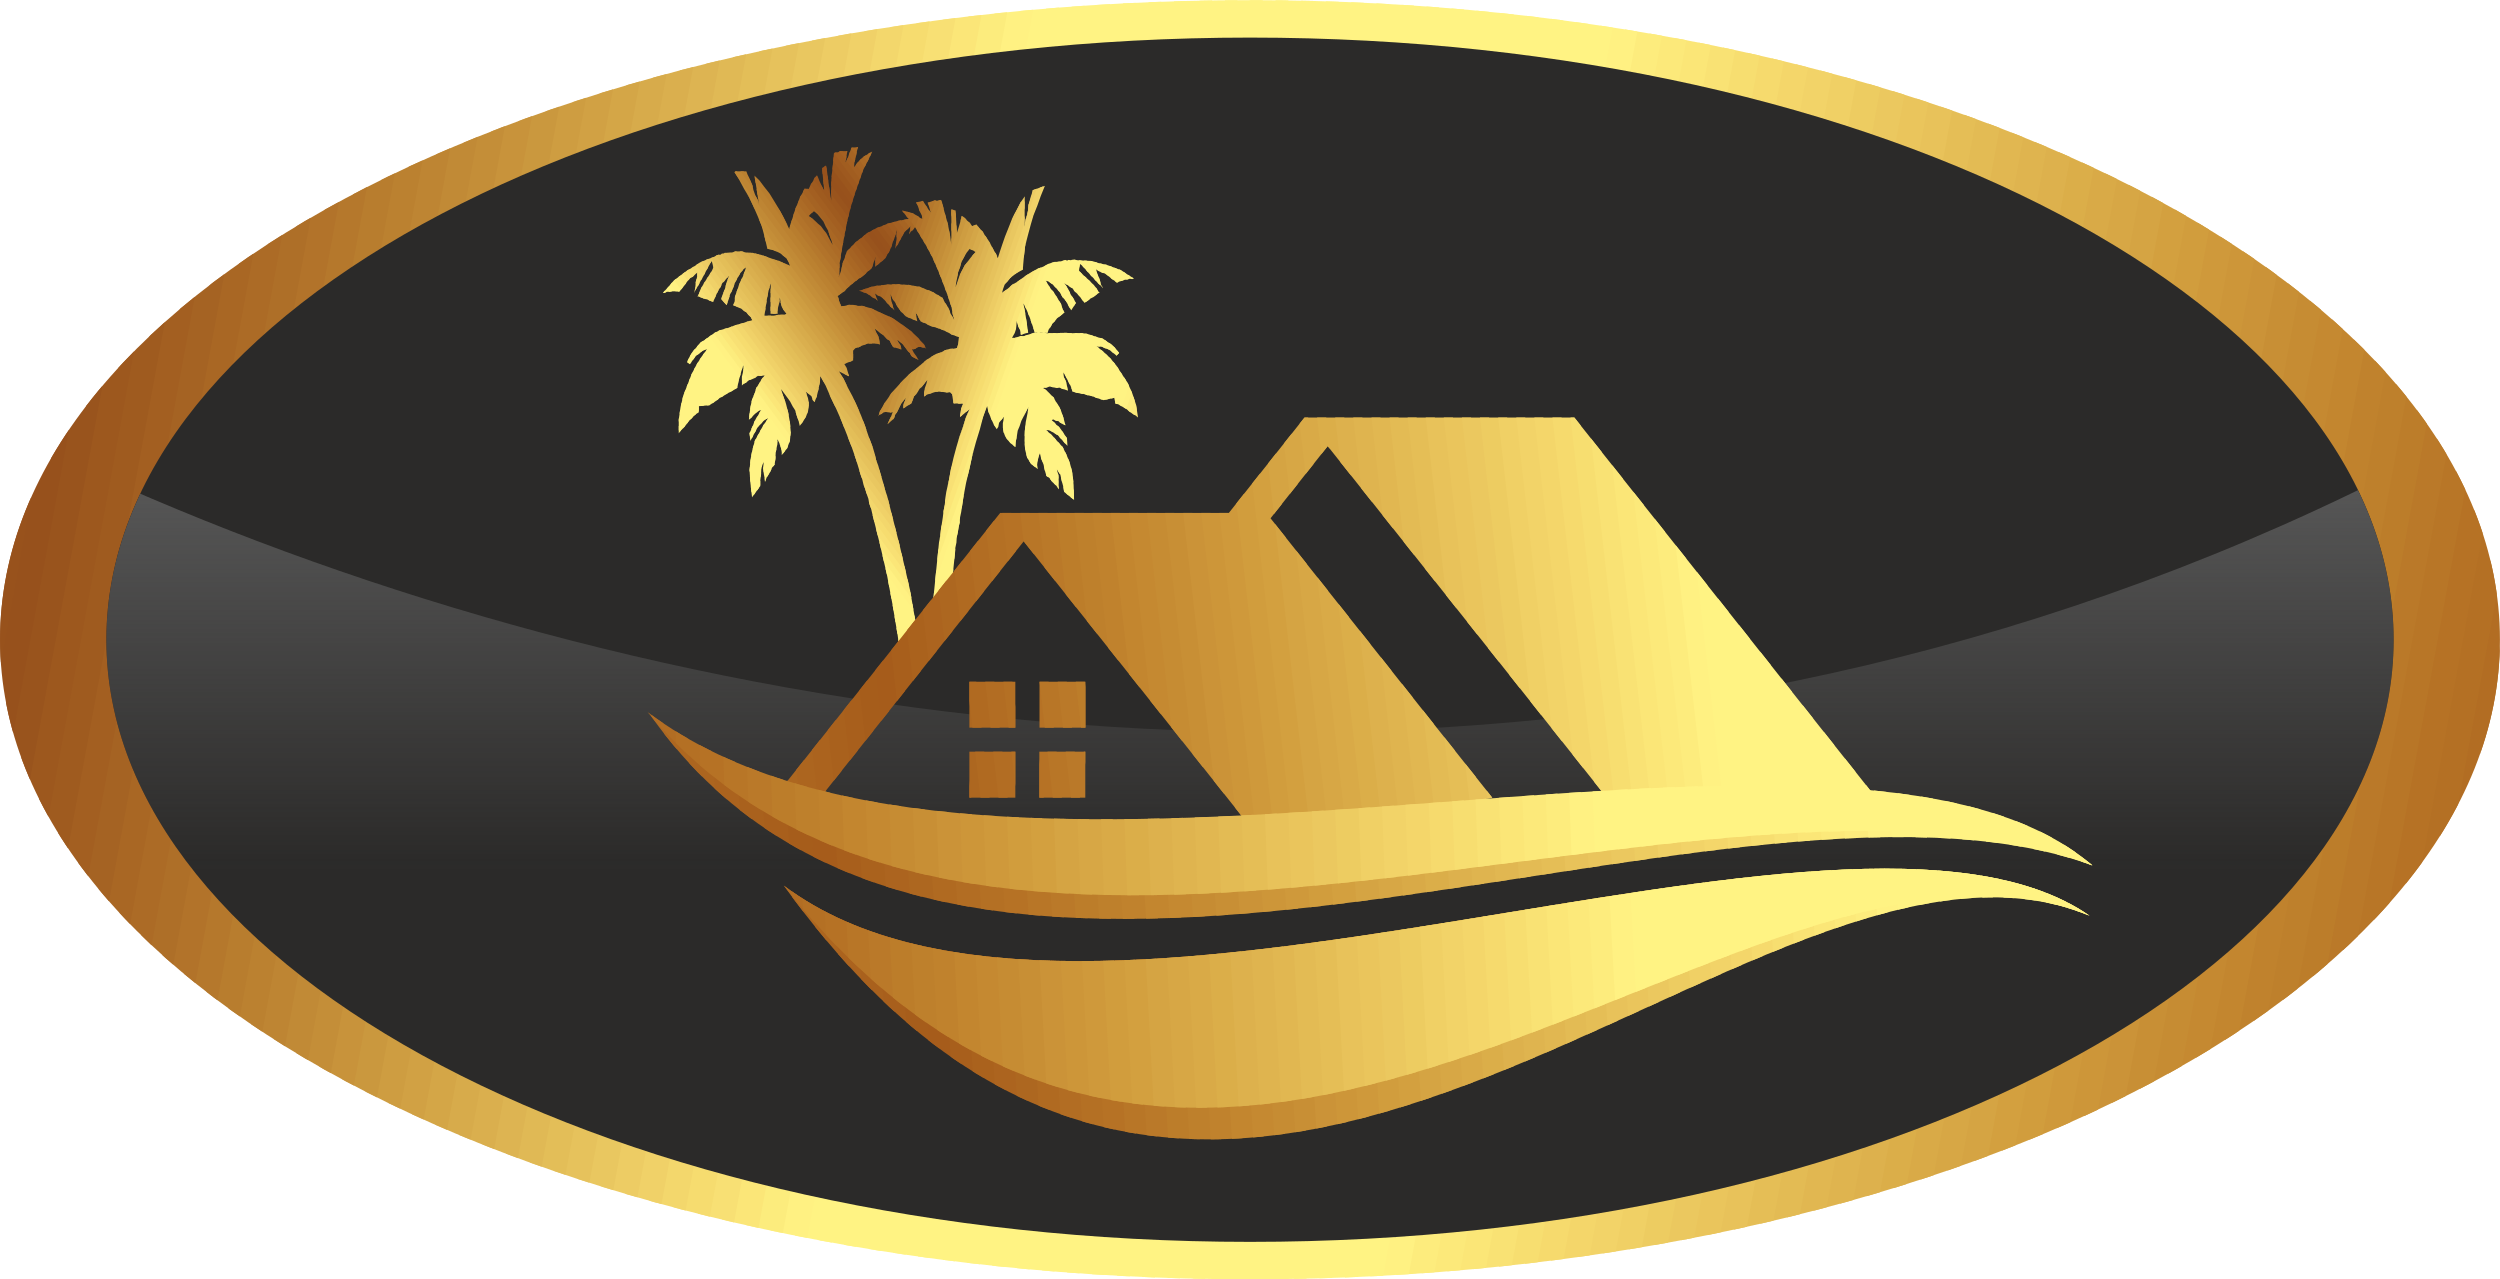 <?xml version="1.0" encoding="UTF-8"?>
<!DOCTYPE svg PUBLIC "-//W3C//DTD SVG 1.1//EN" "http://www.w3.org/Graphics/SVG/1.1/DTD/svg11.dtd">
<!-- Creator: CorelDRAW 2021 (64-Bit) -->
<svg xmlns="http://www.w3.org/2000/svg" xml:space="preserve" width="46.969mm" height="24.035mm" version="1.1" style="shape-rendering:geometricPrecision; text-rendering:geometricPrecision; image-rendering:optimizeQuality; fill-rule:evenodd; clip-rule:evenodd"
viewBox="0 0 158.3 81.01"
 xmlns:xlink="http://www.w3.org/1999/xlink"
 xmlns:xodm="http://www.corel.com/coreldraw/odm/2003">
 <defs>
  <style type="text/css">
   <![CDATA[
    .fil85 {fill:none}
    .fil84 {fill:#5B5B5B}
    .fil83 {fill:#2B2A29}
    .fil43 {fill:#FFF383;fill-rule:nonzero}
    .fil42 {fill:#FFF182;fill-rule:nonzero}
    .fil41 {fill:#FDEC7D;fill-rule:nonzero}
    .fil44 {fill:#FCEC7D;fill-rule:nonzero}
    .fil40 {fill:#FCE97A;fill-rule:nonzero}
    .fil45 {fill:#FBE678;fill-rule:nonzero}
    .fil39 {fill:#FBE677;fill-rule:nonzero}
    .fil38 {fill:#F9E274;fill-rule:nonzero}
    .fil46 {fill:#F8E074;fill-rule:nonzero}
    .fil37 {fill:#F7DE70;fill-rule:nonzero}
    .fil47 {fill:#F6DC6F;fill-rule:nonzero}
    .fil36 {fill:#F6DA6D;fill-rule:nonzero}
    .fil48 {fill:#F3D76C;fill-rule:nonzero}
    .fil35 {fill:#F4D66A;fill-rule:nonzero}
    .fil49 {fill:#F0D168;fill-rule:nonzero}
    .fil34 {fill:#F2D368;fill-rule:nonzero}
    .fil33 {fill:#F0D065;fill-rule:nonzero}
    .fil50 {fill:#EDCC64;fill-rule:nonzero}
    .fil32 {fill:#EDCC61;fill-rule:nonzero}
    .fil51 {fill:#E9C760;fill-rule:nonzero}
    .fil31 {fill:#EBC85F;fill-rule:nonzero}
    .fil30 {fill:#EAC55C;fill-rule:nonzero}
    .fil52 {fill:#E6C25C;fill-rule:nonzero}
    .fil29 {fill:#E8C25A;fill-rule:nonzero}
    .fil53 {fill:#E3BE58;fill-rule:nonzero}
    .fil28 {fill:#E5BE56;fill-rule:nonzero}
    .fil54 {fill:#E0B955;fill-rule:nonzero}
    .fil27 {fill:#E3BB54;fill-rule:nonzero}
    .fil26 {fill:#E1B751;fill-rule:nonzero}
    .fil55 {fill:#DDB452;fill-rule:nonzero}
    .fil25 {fill:#DFB44F;fill-rule:nonzero}
    .fil56 {fill:#DAAF4E;fill-rule:nonzero}
    .fil24 {fill:#DDB14D;fill-rule:nonzero}
    .fil23 {fill:#DBAE49;fill-rule:nonzero}
    .fil57 {fill:#D7AB4B;fill-rule:nonzero}
    .fil22 {fill:#D9AA47;fill-rule:nonzero}
    .fil58 {fill:#D4A647;fill-rule:nonzero}
    .fil21 {fill:#D7A745;fill-rule:nonzero}
    .fil59 {fill:#D1A144;fill-rule:nonzero}
    .fil20 {fill:#D5A443;fill-rule:nonzero}
    .fil60 {fill:#CE9D41;fill-rule:nonzero}
    .fil19 {fill:#D3A03F;fill-rule:nonzero}
    .fil18 {fill:#D19D3D;fill-rule:nonzero}
    .fil61 {fill:#CA983E;fill-rule:nonzero}
    .fil17 {fill:#CF993B;fill-rule:nonzero}
    .fil62 {fill:#C8933B;fill-rule:nonzero}
    .fil16 {fill:#CD9639;fill-rule:nonzero}
    .fil15 {fill:#CB9338;fill-rule:nonzero}
    .fil63 {fill:#C48E38;fill-rule:nonzero}
    .fil14 {fill:#C88F35;fill-rule:nonzero}
    .fil64 {fill:#C18A36;fill-rule:nonzero}
    .fil13 {fill:#C68C33;fill-rule:nonzero}
    .fil65 {fill:#BE8533;fill-rule:nonzero}
    .fil12 {fill:#C58931;fill-rule:nonzero}
    .fil11 {fill:#C3862F;fill-rule:nonzero}
    .fil66 {fill:#BB8130;fill-rule:nonzero}
    .fil10 {fill:#C0822D;fill-rule:nonzero}
    .fil67 {fill:#B87D2E;fill-rule:nonzero}
    .fil9 {fill:#BE802C;fill-rule:nonzero}
    .fil92 {fill:#B67A2D;fill-rule:nonzero}
    .fil8 {fill:#BC7D2A;fill-rule:nonzero}
    .fil68 {fill:#B5782C;fill-rule:nonzero}
    .fil91 {fill:#B3752B;fill-rule:nonzero}
    .fil7 {fill:#BA7929;fill-rule:nonzero}
    .fil69 {fill:#B2732A;fill-rule:nonzero}
    .fil6 {fill:#B87627;fill-rule:nonzero}
    .fil90 {fill:#B07129;fill-rule:nonzero}
    .fil70 {fill:#AE6F28;fill-rule:nonzero}
    .fil5 {fill:#B67225;fill-rule:nonzero}
    .fil89 {fill:#AD6D27;fill-rule:nonzero}
    .fil4 {fill:#B47024;fill-rule:nonzero}
    .fil71 {fill:#AC6B26;fill-rule:nonzero}
    .fil88 {fill:#AA6925;fill-rule:nonzero}
    .fil3 {fill:#B26D23;fill-rule:nonzero}
    .fil72 {fill:#A96724;fill-rule:nonzero}
    .fil2 {fill:#B06A21;fill-rule:nonzero}
    .fil87 {fill:#A66423;fill-rule:nonzero}
    .fil93 {fill:#AF6921;fill-rule:nonzero}
    .fil73 {fill:#A56323;fill-rule:nonzero}
    .fil1 {fill:#AD6720;fill-rule:nonzero}
    .fil86 {fill:#A46022;fill-rule:nonzero}
    .fil94 {fill:#AC651F;fill-rule:nonzero}
    .fil0 {fill:#AC641F;fill-rule:nonzero}
    .fil74 {fill:#A35F21;fill-rule:nonzero}
    .fil95 {fill:#AB631E;fill-rule:nonzero}
    .fil100 {fill:#AA621D;fill-rule:nonzero}
    .fil82 {fill:#A15D20;fill-rule:nonzero}
    .fil96 {fill:#A9611D;fill-rule:nonzero}
    .fil75 {fill:#9F5B1F;fill-rule:nonzero}
    .fil97 {fill:#A85F1C;fill-rule:nonzero}
    .fil81 {fill:#9E591F;fill-rule:nonzero}
    .fil98 {fill:#A65D1B;fill-rule:nonzero}
    .fil76 {fill:#9D581E;fill-rule:nonzero}
    .fil99 {fill:#A65C1B;fill-rule:nonzero}
    .fil80 {fill:#9B561D;fill-rule:nonzero}
    .fil77 {fill:#99541D;fill-rule:nonzero}
    .fil79 {fill:#98521C;fill-rule:nonzero}
    .fil78 {fill:#97511C;fill-rule:nonzero}
   ]]>
  </style>
     <clipPath id="id0" style="clip-rule:nonzero">
      <path d="M79.15 81.01c43.71,0 79.15,-18.13 79.15,-40.5 0,-22.37 -35.44,-40.5 -79.15,-40.5 -43.71,0 -79.15,18.13 -79.15,40.5 0,22.37 35.44,40.5 79.15,40.5z"/>
     </clipPath>
    <clipPath id="id1">
     <path d="M79.15 2.38c40,0 72.42,17.07 72.42,38.13 0,21.06 -32.42,38.13 -72.42,38.13 -40,0 -72.42,-17.07 -72.42,-38.13 0,-21.06 32.42,-38.13 72.42,-38.13z"/>
    </clipPath>
      <mask id="id2">
  <linearGradient id="id3" gradientUnits="userSpaceOnUse" x1="73.27" y1="28.3" x2="73.27" y2="54.87">
   <stop offset="0" style="stop-opacity:1; stop-color:white"/>
   <stop offset="1" style="stop-opacity:0; stop-color:white"/>
  </linearGradient>
       <rect style="fill:url(#id3)" x="-34.06" y="-13.56" width="289.59" height="104.3"/>
      </mask>
       <clipPath id="id4" style="clip-rule:nonzero">
        <path d="M57.02 41.61l-0.18 -1.37 -0.32 -1.92 -0.36 -1.92 -0.45 -1.95 -0.48 -1.92 -0.07 -0.31 -0.11 -0.31 -0.07 -0.34 -0.11 -0.31 -0.09 -0.31 -0.11 -0.28 -0.07 -0.31 -0.11 -0.31 -0.27 -0.9 -0.3 -0.87 -0.34 -0.87 -0.3 -0.77 -0.34 -0.77 -0.34 -0.71 -0.32 -0.74 -0.34 -0.62 -0.02 0.37 -0.09 0.46 -0.11 0.46 -0.14 0.37 -0.11 -0.12 -0.09 -0.25 -0.18 -0.15 -0.18 -0.15 0.07 0.22 0.07 0.19 0.05 0.28 0 0.31 -0.05 0.25 -0.11 0.31 -0.18 0.31 -0.23 0.31 -0.07 -0.31 -0.11 -0.31 -0.11 -0.37 -0.16 -0.25 -0.16 -0.31 -0.18 -0.25 -0.23 -0.31 -0.16 -0.22 0.11 0.37 0.2 0.56 0.14 0.56 0.11 0.62 0.05 0.59 -0.05 0.56 -0.18 0.49 -0.34 0.43 0 -0.28 -0.07 -0.25 -0.09 -0.25 -0.11 -0.22 -0.02 0.37 -0.09 0.46 -0.02 0.4 -0.05 0.37 -0.16 0.19 -0.14 0.31 -0.2 0.31 -0.11 0.28 -0.02 -0.22 -0.05 -0.25 -0.05 -0.43 0.05 -0.4 -0.16 0.4 -0.02 0.43 -0.05 0.4 0 0.34 -0.52 0.71 -0.11 -0.96 -0.05 -0.77 0.07 -0.71 0.11 -0.56 0.16 -0.59 0.27 -0.49 0.25 -0.46 0.32 -0.46 -0.16 0.06 -0.18 0.15 -0.16 0.19 -0.16 0.15 -0.11 0.22 -0.14 0.25 -0.11 0.22 -0.11 0.19 -0.05 -0.49 0.07 -0.15 0.09 -0.22 0.07 -0.15 0.07 -0.19 0.11 -0.22 0.11 -0.15 0.11 -0.22 0.11 -0.15 -0.11 0 -0.07 0.06 -0.11 0.09 -0.11 0.06 -0.07 0.09 -0.11 0.12 -0.09 0.09 -0.11 0.09 0.05 -0.46 0.07 -0.46 0.09 -0.4 0.14 -0.31 0.11 -0.37 0.2 -0.31 0.14 -0.25 0.2 -0.25 -0.2 0.03 -0.23 0 -0.18 0.12 -0.18 0.09 -0.2 0.06 -0.18 0.15 -0.16 0.09 -0.11 0.09 0 -0.25 0 -0.31 0.09 -0.37 0 -0.34 -0.11 0.31 -0.09 0.34 -0.11 0.37 -0.07 0.4 -0.18 0.12 -0.27 0.15 -0.18 0.09 -0.23 0.15 -0.27 0.15 -0.18 0.15 -0.23 0.15 -0.23 0.15 -0.66 0.06 -0.02 0.4 -0.16 0.09 -0.16 0.15 -0.14 0.15 -0.16 0.15 -0.16 0.22 -0.18 0.22 -0.16 0.15 -0.14 0.19 0 -0.87 0.11 -0.77 0.18 -0.77 0.27 -0.68 0.25 -0.65 0.32 -0.62 0.34 -0.53 0.34 -0.46 -0.2 0.09 -0.14 0.06 -0.16 0.15 -0.16 0.09 -0.11 0.12 -0.14 0.19 -0.11 0.15 -0.09 0.12 -0.18 -0.12 0.16 -0.34 0.18 -0.31 0.27 -0.31 0.23 -0.28 0.3 -0.19 0.3 -0.22 0.32 -0.22 0.3 -0.15 0.3 -0.09 0.32 -0.09 0.3 -0.12 0.3 -0.09 0.23 -0.06 0.27 -0.09 0.18 -0.06 0.2 -0.03 0.07 -0.06 0.11 -0.06 0.11 -0.03 0.16 -0.06 0.11 0 0.07 -0.06 0.07 -0.03 0.05 0 0.11 0 0.16 0 0.18 0 0.23 0 0.18 -0.06 0.2 0 0.18 0 0.16 -0.06 -0.2 -0.25 -0.11 -0.22 -0.07 -0.25 -0.05 -0.31 -0.02 0.22 -0.05 0.25 -0.07 0.25 0 0.31 -0.45 0 0 -0.15 0 -0.49 0 -0.62 0.02 -0.68 -0.14 0.46 -0.11 0.56 -0.09 0.59 -0.07 0.46 -0.05 0 -0.07 0.03 -0.07 0.06 -0.11 0 -0.16 0.06 -0.11 0.03 -0.11 0.06 -0.07 0.06 -0.11 -0.22 -0.16 -0.15 -0.11 -0.15 -0.16 -0.09 -0.18 -0.15 -0.16 -0.06 -0.18 -0.09 -0.16 -0.06 0.09 -0.25 0.02 -0.31 0.11 -0.31 0.11 -0.31 0.11 -0.31 0.16 -0.31 0.11 -0.31 0.11 -0.31 -0.18 0.15 -0.2 0.25 -0.18 0.31 -0.16 0.31 -0.14 0.4 -0.16 0.31 -0.11 0.37 -0.11 0.31 -0.34 -0.37 0.07 -0.25 0.16 -0.4 0.11 -0.43 0.16 -0.4 -0.16 0.15 -0.11 0.15 -0.16 0.15 -0.11 0.25 -0.14 0.22 -0.11 0.22 -0.11 0.25 -0.11 0.25 -0.11 -0.03 -0.16 -0.06 -0.11 -0.06 -0.16 -0.03 -0.14 -0.06 -0.16 -0.06 -0.07 -0.03 -0.09 0 0.09 -0.15 0.07 -0.22 0.11 -0.22 0.18 -0.31 0.16 -0.25 0.16 -0.25 0.14 -0.22 0.11 -0.22 -0.11 -0.4 -0.11 0.15 -0.11 0.22 -0.14 0.25 -0.16 0.31 -0.18 0.31 -0.16 0.31 -0.16 0.25 -0.11 0.22 0.09 -0.31 0.02 -0.37 0.09 -0.34 0.02 -0.31 -0.14 0.15 -0.16 0.15 -0.16 0.09 -0.14 0.15 -0.11 0.15 -0.16 0.22 -0.16 0.19 -0.11 0.15 -0.11 -0.03 -0.11 0 -0.14 0 -0.11 0 -0.16 0.03 -0.16 0 -0.14 0.06 -0.11 0 0.34 -0.37 0.34 -0.4 0.41 -0.31 0.41 -0.31 0.43 -0.25 0.41 -0.28 0.45 -0.19 0.41 -0.15 0.11 -0.06 0.11 -0.06 0.11 -0.03 0.11 0 0.09 -0.06 0.11 0 0.07 -0.06 0.07 0 0.2 0 0.23 -0.03 0.18 -0.06 0.18 0 0.23 0 0.2 0.06 0.23 0.03 0.25 0 0.23 0.06 0.27 0.06 0.27 0.09 0.25 0.09 0.32 0.12 0.34 0.09 0.3 0.15 0.39 0.15 -0.09 -0.22 -0.14 -0.25 -0.2 -0.15 -0.18 -0.15 -0.18 -0.09 -0.27 -0.12 -0.18 -0.03 -0.2 -0.06 -0.18 -0.77 -0.18 -0.68 -0.27 -0.65 -0.27 -0.62 -0.25 -0.53 -0.32 -0.53 -0.3 -0.56 -0.34 -0.56 0.07 0 0.11 0 0.11 0 0.11 0 0.11 0 0.11 0 0.09 0 0.07 0 0.07 0.19 0.11 0.22 0.09 0.22 0.11 0.25 0.07 0.31 0.11 0.31 0.16 0.31 0.11 0.37 -0.09 -0.46 -0.07 -0.46 -0.07 -0.46 -0.09 -0.53 0.32 0.31 0.3 0.4 0.34 0.43 0.3 0.49 0.32 0.53 0.25 0.46 0.2 0.4 0.18 0.37 0.07 -0.31 0.11 -0.31 0.11 -0.37 0.11 -0.34 0.16 -0.37 0.11 -0.31 0.18 -0.31 0.11 -0.25 0.27 0.03 0.11 -0.25 0.16 -0.25 0.11 -0.22 0.14 -0.15 0.05 0.09 0.11 0.28 0.16 0.34 0.14 0.28 -0.14 -1.45 0.25 -0.15 0.05 0.22 0.07 0.56 0.11 0.77 0.11 0.77 -0.02 -0.62 0.02 -0.83 0.09 -0.87 0.07 -0.77 0.07 -0.06 0.11 0 0.11 -0.03 0.09 -0.06 0.11 0 0.14 0 0.11 0 0.11 0 -0.11 0.71 0.05 -0.09 0.11 -0.25 0.11 -0.31 0.11 -0.28 0.41 -0.03 -0.07 0.25 -0.07 0.37 -0.09 0.34 -0.02 0.31 0.11 -0.15 0.11 -0.15 0.14 -0.15 0.16 -0.15 0.11 -0.09 0.16 -0.09 0.18 -0.12 0.18 -0.09 -0.25 0.53 -0.32 0.62 -0.25 0.71 -0.27 0.77 -0.27 0.87 -0.23 0.93 -0.18 0.93 -0.18 0.99 -0.55 -0.4 -0.07 -0.28 -0.11 -0.31 -0.11 -0.34 -0.16 -0.28 -0.14 -0.31 -0.2 -0.25 -0.18 -0.22 -0.23 -0.19 -0.34 0.31 0.23 0.15 0.18 0.15 0.2 0.19 0.18 0.15 0.16 0.22 0.18 0.22 0.18 0.34 0.23 0.43 0.55 0.4 -0.05 0.37 -0.07 0.4 0 0.46 -0.05 0.4 0.16 -0.46 0.07 -0.4 0.16 -0.4 0.11 -0.37 0.3 -0.31 0.3 -0.31 0.34 -0.25 0.32 -0.28 0.36 -0.19 0.27 -0.15 0.34 -0.12 0.34 -0.15 0.34 -0.09 0.32 -0.09 0.34 -0.06 0.3 -0.06 0.3 -0.03 0.27 0 0.27 0 0.23 0 -0.11 0.09 -0.2 0.15 -0.11 0.09 -0.14 0.15 -0.11 0.15 -0.11 0.12 -0.11 0.09 -0.09 0.15 0.09 -0.53 -0.11 0.15 -0.16 0.12 -0.16 0.19 -0.11 0.22 -0.14 0.25 -0.11 0.22 -0.11 0.15 -0.09 0.15 0.05 -0.25 0.05 -0.37 0 -0.31 0 -0.25 -0.09 0.4 -0.11 0.25 -0.07 0.22 -0.07 0.22 -0.09 0.19 -0.07 0.15 -0.11 0.15 -0.11 0.22 -0.64 0.53 0.02 -0.62 -0.23 0.71 -0.27 0.22 -0.25 0.25 -0.34 0.22 -0.32 0.25 -0.3 0.25 -0.27 0.28 -0.23 0.15 -0.18 0.15 0.05 0.09 0.02 0.15 0.05 0.15 0.11 0.25 0.23 -0.03 0.23 -0.06 0.3 0 0.27 0.06 0.3 0 0.32 0.09 0.3 0.09 0.32 0.15 0.3 0.15 0.3 0.12 0.32 0.15 0.25 0.15 0.27 0.19 0.3 0.22 0.2 0.15 0.23 0.15 0.14 0.15 0.16 0.15 0.16 0.15 0.11 0.15 0.14 0.15 0.09 0.09 0.07 0.15 0.07 0.15 -0.07 -0.09 -0.16 0 -0.11 -0.06 -0.14 0 -0.11 0.06 -0.11 0.06 -0.09 0.03 -0.11 0 0.11 0.22 0.16 0.22 0.11 0.19 0.05 0.06 -0.43 -0.22 -0.07 -0.09 -0.07 -0.15 -0.11 -0.09 -0.11 -0.15 -0.09 -0.12 -0.14 -0.19 -0.16 -0.12 -0.18 -0.15 0.07 0.15 0.11 0.15 0.05 0.15 0.02 0.15 -0.52 -0.15 -0.11 -0.19 -0.11 -0.22 -0.16 -0.09 -0.11 -0.12 -0.14 -0.15 -0.16 -0.09 -0.18 -0.15 -0.2 -0.15 0.09 0.22 0.14 0.25 0.09 0.31 0.02 0.22 -0.18 -0.06 -0.16 0 -0.18 0 -0.23 0 -0.2 0.06 -0.23 0.09 -0.18 0.09 -0.23 0.06 -0.11 0.15 0 0.15 0 0.22 0 0.25 -0.57 0.22 0.16 0.25 0.07 0.25 0.07 0.22 0 0.06 -0.64 -0.31 0.3 0.46 0.27 0.56 0.3 0.56 0.27 0.59 0.27 0.62 0.25 0.65 0.23 0.68 0.27 0.71 0.11 0.37 0.09 0.4 0.14 0.37 0.11 0.4 0.11 0.37 0.11 0.37 0.09 0.37 0.14 0.4 0.39 1.54 0.39 1.54 0.36 1.54 0.32 1.39 0.25 1.45 0.23 1.27 0.03 0.19 -1.01 1.14z"/>
       </clipPath>
       <clipPath id="id5" style="clip-rule:nonzero">
        <path d="M61.22 54.11l-0.2 -0.92 -1.4 0 0.09 0.41 0.17 0.93 1.35 -0.42zm-1.04 -16.07l0.09 -1.07 0.2 -1.97 0.02 -0.31 0.07 -0.33 0.02 -0.34 0.07 -0.33 0.05 -0.32 0.07 -0.3 0.02 -0.31 0.07 -0.33 0.14 -0.94 0.17 -0.91 0.22 -0.93 0.18 -0.83 0.23 -0.84 0.24 -0.78 0.21 -0.8 0.25 -0.69 0.08 0.35 0.16 0.41 0.18 0.4 0.19 0.31 0.1 -0.15 0.05 -0.26 0.16 -0.2 0.16 -0.2 -0.04 0.23 -0.04 0.2 -0 0.28 0.05 0.29 0.08 0.22 0.16 0.26 0.23 0.24 0.27 0.22 0.02 -0.32 0.07 -0.33 0.06 -0.39 0.12 -0.28 0.11 -0.34 0.15 -0.29 0.18 -0.36 0.13 -0.26 -0.06 0.39 -0.12 0.59 -0.06 0.57 -0.02 0.62 0.04 0.57 0.13 0.51 0.26 0.41 0.41 0.3 -0.04 -0.26 0.03 -0.26 0.06 -0.26 0.08 -0.24 0.08 0.34 0.16 0.41 0.08 0.37 0.1 0.34 0.19 0.13 0.18 0.25 0.25 0.23 0.16 0.23 -0.01 -0.21 0.01 -0.25 -0.02 -0.42 -0.1 -0.37 0.22 0.33 0.09 0.4 0.1 0.37 0.05 0.32 0.63 0.51 -0.03 -0.95 -0.07 -0.75 -0.17 -0.65 -0.2 -0.49 -0.25 -0.51 -0.35 -0.38 -0.32 -0.36 -0.39 -0.34 0.17 0.01 0.21 0.09 0.19 0.13 0.18 0.1 0.15 0.17 0.17 0.19 0.15 0.17 0.14 0.14 -0.03 -0.48 -0.09 -0.13 -0.12 -0.18 -0.09 -0.13 -0.1 -0.15 -0.15 -0.17 -0.14 -0.11 -0.15 -0.17 -0.14 -0.11 0.11 -0.04 0.08 0.04 0.13 0.05 0.12 0.02 0.08 0.07 0.13 0.08 0.1 0.06 0.13 0.05 -0.11 -0.43 -0.14 -0.42 -0.15 -0.35 -0.18 -0.25 -0.17 -0.32 -0.25 -0.23 -0.17 -0.19 -0.24 -0.17 0.21 -0.03 0.23 -0.07 0.2 0.06 0.2 0.03 0.21 -0.01 0.21 0.09 0.17 0.04 0.13 0.05 -0.04 -0.23 -0.05 -0.29 -0.15 -0.32 -0.05 -0.32 0.16 0.26 0.14 0.29 0.17 0.32 0.13 0.36 0.2 0.06 0.3 0.06 0.2 0.03 0.25 0.08 0.3 0.06 0.21 0.09 0.25 0.08 0.25 0.08 0.67 -0.15 0.08 0.37 0.17 0.04 0.18 0.1 0.16 0.1 0.18 0.1 0.19 0.16 0.21 0.15 0.18 0.1 0.16 0.13 -0.13 -0.82 -0.23 -0.7 -0.3 -0.68 -0.37 -0.56 -0.35 -0.54 -0.41 -0.49 -0.42 -0.39 -0.41 -0.33 0.22 0.02 0.15 0.02 0.18 0.1 0.17 0.04 0.13 0.08 0.16 0.13 0.14 0.11 0.11 0.09 0.16 -0.17 -0.21 -0.27 -0.23 -0.24 -0.32 -0.21 -0.27 -0.19 -0.32 -0.08 -0.33 -0.11 -0.35 -0.11 -0.32 -0.05 -0.31 0 -0.33 0.01 -0.32 -0.02 -0.31 0 -0.24 0.01 -0.29 -0 -0.19 -0 -0.21 0.03 -0.08 -0.04 -0.12 -0.02 -0.12 0.01 -0.17 -0.01 -0.11 0.04 -0.08 -0.04 -0.07 -0.01 -0.05 0.01 -0.11 0.04 -0.16 0.05 -0.18 0.06 -0.23 0.07 -0.19 -0 -0.21 0.06 -0.18 0.06 -0.17 -0.01 0.17 -0.3 0.08 -0.24 0.03 -0.26 0 -0.31 0.05 0.2 0.08 0.22 0.1 0.21 0.05 0.29 0.46 -0.14 -0.02 -0.15 -0.07 -0.47 -0.09 -0.59 -0.12 -0.64 0.2 0.4 0.2 0.49 0.18 0.53 0.14 0.42 0.05 -0.01 0.07 0.01 0.08 0.04 0.11 -0.04 0.17 0.01 0.12 -0.01 0.12 0.02 0.08 0.04 0.08 -0.24 0.14 -0.2 0.09 -0.18 0.15 -0.14 0.16 -0.2 0.15 -0.11 0.17 -0.14 0.15 -0.11 -0.13 -0.21 -0.07 -0.29 -0.16 -0.26 -0.16 -0.26 -0.16 -0.26 -0.21 -0.24 -0.16 -0.26 -0.16 -0.26 0.21 0.09 0.24 0.17 0.23 0.24 0.21 0.24 0.2 0.34 0.21 0.24 0.17 0.32 0.16 0.26 0.29 -0.46 -0.1 -0.21 -0.22 -0.33 -0.18 -0.38 -0.22 -0.33 0.18 0.1 0.14 0.11 0.18 0.1 0.15 0.2 0.17 0.16 0.15 0.17 0.15 0.2 0.15 0.2 0.11 -0.07 0.15 -0.11 0.11 -0.09 0.16 -0.08 0.13 -0.1 0.15 -0.11 0.06 -0.05 0.09 -0.03 -0.11 -0.12 -0.1 -0.18 -0.15 -0.17 -0.23 -0.24 -0.2 -0.19 -0.2 -0.18 -0.17 -0.16 -0.15 -0.17 0.06 -0.42 0.14 0.11 0.15 0.17 0.17 0.19 0.21 0.24 0.23 0.24 0.21 0.24 0.2 0.18 0.15 0.17 -0.14 -0.26 -0.08 -0.35 -0.14 -0.29 -0.07 -0.29 0.16 0.1 0.18 0.1 0.17 0.04 0.16 0.1 0.14 0.11 0.19 0.16 0.19 0.13 0.14 0.11 0.11 -0.07 0.11 -0.04 0.14 -0.04 0.11 -0.04 0.16 -0.02 0.16 -0.05 0.15 0.02 0.11 -0.04 -0.4 -0.25 -0.4 -0.27 -0.46 -0.17 -0.46 -0.17 -0.47 -0.1 -0.45 -0.14 -0.48 -0.03 -0.43 -0.02 -0.12 -0.02 -0.12 -0.02 -0.12 0.01 -0.11 0.04 -0.1 -0.03 -0.11 0.04 -0.08 -0.04 -0.07 0.02 -0.21 0.06 -0.23 0.04 -0.19 -0 -0.18 0.06 -0.23 0.07 -0.2 0.12 -0.22 0.1 -0.25 0.08 -0.22 0.13 -0.26 0.14 -0.26 0.17 -0.24 0.17 -0.3 0.22 -0.33 0.19 -0.27 0.24 -0.37 0.27 0.06 -0.23 0.1 -0.28 0.18 -0.21 0.16 -0.2 0.17 -0.14 0.26 -0.2 0.18 -0.09 0.2 -0.12 0.07 -0.79 0.08 -0.7 0.18 -0.7 0.18 -0.67 0.17 -0.58 0.24 -0.6 0.22 -0.62 0.26 -0.64 -0.07 0.02 -0.11 0.04 -0.11 0.04 -0.11 0.04 -0.11 0.04 -0.11 0.04 -0.09 0.03 -0.07 0.02 -0.04 0.2 -0.08 0.24 -0.06 0.23 -0.08 0.27 -0.02 0.31 -0.07 0.33 -0.11 0.34 -0.06 0.39 0.02 -0.47 0 -0.46 0 -0.46 0.01 -0.53 -0.27 0.39 -0.24 0.47 -0.28 0.52 -0.22 0.56 -0.24 0.6 -0.18 0.52 -0.15 0.45 -0.13 0.41 -0.11 -0.27 -0.16 -0.26 -0.17 -0.32 -0.16 -0.29 -0.21 -0.3 -0.16 -0.26 -0.23 -0.24 -0.15 -0.2 -0.27 0.11 -0.15 -0.2 -0.2 -0.18 -0.15 -0.17 -0.16 -0.1 -0.03 0.1 -0.07 0.3 -0.11 0.37 -0.1 0.31 -0.08 -1.42 -0.27 -0.07 -0.01 0.22 0.01 0.55 -0 0.77 -0 0.77 -0.07 -0.59 -0.15 -0.78 -0.22 -0.79 -0.18 -0.71 -0.08 -0.04 -0.11 0.04 -0.12 0.01 -0.1 -0.03 -0.11 0.04 -0.14 0.04 -0.11 0.04 -0.11 0.04 0.22 0.64 -0.06 -0.07 -0.15 -0.2 -0.16 -0.26 -0.16 -0.23 -0.42 0.1 0.1 0.21 0.12 0.33 0.14 0.29 0.07 0.29 -0.14 -0.11 -0.14 -0.11 -0.16 -0.1 -0.18 -0.1 -0.13 -0.05 -0.17 -0.04 -0.2 -0.06 -0.2 -0.03 0.33 0.42 0.41 0.49 0.36 0.6 0.39 0.65 0.4 0.74 0.36 0.81 0.32 0.82 0.33 0.88 0.49 -0.55 0.03 -0.29 0.07 -0.33 0.06 -0.36 0.12 -0.31 0.09 -0.34 0.17 -0.3 0.15 -0.26 0.2 -0.25 0.39 0.19 -0.21 0.22 -0.16 0.2 -0.18 0.24 -0.16 0.2 -0.13 0.26 -0.15 0.26 -0.13 0.38 -0.16 0.48 -0.49 0.55 0.1 0.34 0.13 0.36 0.07 0.44 0.1 0.37 -0.23 -0.39 -0.13 -0.36 -0.22 -0.33 -0.17 -0.32 -0.34 -0.2 -0.34 -0.2 -0.38 -0.13 -0.36 -0.16 -0.39 -0.06 -0.3 -0.06 -0.36 -0.01 -0.37 -0.04 -0.36 0.02 -0.33 0.01 -0.35 0.05 -0.31 0.03 -0.3 0.06 -0.27 0.09 -0.27 0.09 -0.23 0.07 0.13 0.05 0.23 0.08 0.13 0.05 0.16 0.1 0.14 0.11 0.13 0.08 0.13 0.05 0.11 0.12 -0.17 -0.47 0.14 0.11 0.18 0.07 0.19 0.13 0.15 0.17 0.17 0.19 0.15 0.17 0.14 0.11 0.11 0.12 -0.08 -0.22 -0.1 -0.34 -0.05 -0.29 -0.04 -0.23 0.15 0.35 0.15 0.2 0.1 0.18 0.1 0.18 0.12 0.15 0.09 0.13 0.14 0.11 0.15 0.17 0.72 0.3 -0.11 -0.58 0.33 0.6 0.31 0.12 0.29 0.16 0.37 0.1 0.36 0.13 0.33 0.14 0.31 0.18 0.25 0.08 0.21 0.09 -0.03 0.1 -0 0.15 -0.02 0.16 -0.08 0.27 -0.23 0.04 -0.24 0.01 -0.3 0.09 -0.26 0.14 -0.3 0.09 -0.31 0.19 -0.28 0.18 -0.3 0.25 -0.27 0.24 -0.28 0.21 -0.3 0.25 -0.23 0.23 -0.25 0.26 -0.27 0.3 -0.18 0.21 -0.21 0.22 -0.11 0.19 -0.14 0.2 -0.14 0.2 -0.09 0.18 -0.11 0.19 -0.08 0.12 -0.05 0.17 -0.05 0.17 0.05 -0.11 0.16 -0.05 0.11 -0.09 0.14 -0.04 0.12 0.02 0.12 0.02 0.1 0 0.11 -0.04 -0.08 0.24 -0.13 0.26 -0.09 0.21 -0.04 0.07 0.4 -0.34 0.05 -0.11 0.05 -0.17 0.1 -0.12 0.09 -0.18 0.07 -0.15 0.11 -0.22 0.14 -0.17 0.16 -0.2 -0.05 0.17 -0.09 0.18 -0.02 0.16 -0 0.15 0.5 -0.31 0.09 -0.21 0.08 -0.24 0.15 -0.14 0.1 -0.15 0.11 -0.19 0.15 -0.14 0.16 -0.2 0.18 -0.21 -0.06 0.23 -0.1 0.28 -0.05 0.32 0.01 0.21 0.17 -0.12 0.16 -0.05 0.18 -0.06 0.23 -0.07 0.21 -0.01 0.24 0.02 0.2 0.03 0.24 -0.01 0.14 0.11 0.02 0.15 0.03 0.21 0.04 0.23 0.6 0.03 -0.12 0.28 -0.03 0.26 -0.04 0.23 0.01 0.06 0.59 -0.49 -0.23 0.53 -0.19 0.61 -0.22 0.62 -0.19 0.64 -0.18 0.67 -0.16 0.69 -0.13 0.72 -0.17 0.76 -0.06 0.39 -0.03 0.41 -0.08 0.39 -0.05 0.42 -0.06 0.39 -0.06 0.39 -0.04 0.38 -0.08 0.42 -0.16 1.59 -0.16 1.59 -0.14 1.58 -0.03 0.34 1.19 -1.35z"/>
       </clipPath>
        <clipPath id="id6" style="clip-rule:nonzero">
         <path d="M132.32 57.99c-15.58,-10.81 -63.77,12.32 -82.69,-1.91 28.31,39.3 61.23,-6.99 82.69,1.91z"/>
        </clipPath>
        <clipPath id="id7" style="clip-rule:nonzero">
         <path d="M132.32 57.99c-15.58,-10.81 -63.77,12.32 -82.69,-1.91 27.59,34.77 61.23,-6.99 82.69,1.91z"/>
        </clipPath>
       <clipPath id="id8" style="clip-rule:nonzero">
        <path d="M132.49 54.8c-15.97,-13.37 -69.34,6.51 -91.25,-9.43 19.57,27.52 67.51,0.82 91.25,9.43z"/>
       </clipPath>
       <clipPath id="id9" style="clip-rule:nonzero">
        <path d="M61.38 43.17l2.91 0 0 2.91 -2.91 0 0 -2.91zm40.35 7.34l17.06 0 -19.1 -24.07 -14.17 0 -2.89 0 -0.03 0 -4.79 6.04 -14.42 0 0 0 -0.06 0 -14.31 18.03 2.92 0 12.88 -16.23 15.19 19.14 14.48 -2.91 -14.04 -17.69 3.62 -4.57 17.66 22.25zm-33.01 -2.91l0 2.91 -2.91 0 0 -2.91 2.91 0zm-4.43 0l0 2.91 -2.91 0 0 -2.91 2.91 0zm1.53 -4.43l2.91 0 0 2.91 -2.91 0 0 -2.91z"/>
       </clipPath>
       <clipPath id="id10" style="clip-rule:nonzero">
        <path d="M132.49 54.8c-15.97,-13.76 -69.58,6.77 -91.49,-9.71 20.88,24.91 67.75,0.52 91.49,9.71z"/>
       </clipPath>
 </defs>
 <g id="Layer_x0020_1">
  <g id="_2768502205872">
   <g>
    <g style="clip-path:url(#id0)">
     <polygon class="fil0" points="151.06,102.26 150.25,102.11 167.52,8.21 168.32,8.36 "/>
     <polygon id="_1" class="fil1" points="151.03,102.26 148.7,101.83 165.96,7.92 168.29,8.35 "/>
     <polygon id="_2" class="fil2" points="149.48,101.97 147.15,101.54 164.41,7.64 166.74,8.07 "/>
     <polygon id="_3" class="fil3" points="147.92,101.69 145.6,101.26 162.86,7.35 165.19,7.78 "/>
     <polygon id="_4" class="fil4" points="146.37,101.4 144.04,100.97 161.31,7.07 163.64,7.5 "/>
     <polygon id="_5" class="fil5" points="144.82,101.12 142.49,100.69 159.76,6.78 162.08,7.21 "/>
     <polygon id="_6" class="fil6" points="143.27,100.83 140.94,100.4 158.2,6.5 160.53,6.93 "/>
     <polygon id="_7" class="fil7" points="141.72,100.54 139.39,100.12 156.65,6.21 158.98,6.64 "/>
     <polygon id="_8" class="fil8" points="140.16,100.26 137.84,99.83 155.1,5.93 157.43,6.35 "/>
     <polygon id="_9" class="fil9" points="138.61,99.97 136.28,99.55 153.55,5.64 155.88,6.07 "/>
     <polygon id="_10" class="fil10" points="137.06,99.69 134.73,99.26 152,5.36 154.32,5.78 "/>
     <polygon id="_11" class="fil11" points="135.51,99.4 133.18,98.98 150.44,5.07 152.77,5.5 "/>
     <polygon id="_12" class="fil12" points="133.96,99.12 131.63,98.69 148.89,4.79 151.22,5.21 "/>
     <polygon id="_13" class="fil13" points="132.4,98.83 130.07,98.4 147.34,4.5 149.67,4.93 "/>
     <polygon id="_14" class="fil14" points="130.85,98.55 128.52,98.12 145.79,4.21 148.12,4.64 "/>
     <polygon id="_15" class="fil15" points="129.3,98.26 126.97,97.83 144.23,3.93 146.56,4.36 "/>
     <polygon id="_16" class="fil16" points="127.75,97.98 125.42,97.55 142.68,3.64 145.01,4.07 "/>
     <polygon id="_17" class="fil17" points="126.19,97.69 123.87,97.26 141.13,3.36 143.46,3.79 "/>
     <polygon id="_18" class="fil18" points="124.64,97.41 122.31,96.98 139.58,3.07 141.91,3.5 "/>
     <polygon id="_19" class="fil19" points="123.09,97.12 120.76,96.69 138.03,2.79 140.35,3.22 "/>
     <polygon id="_20" class="fil20" points="121.54,96.83 119.21,96.41 136.47,2.5 138.8,2.93 "/>
     <polygon id="_21" class="fil21" points="119.99,96.55 117.66,96.12 134.92,2.22 137.25,2.65 "/>
     <polygon id="_22" class="fil22" points="118.43,96.26 116.11,95.84 133.37,1.93 135.7,2.36 "/>
     <polygon id="_23" class="fil23" points="116.88,95.98 114.55,95.55 131.82,1.65 134.15,2.07 "/>
     <polygon id="_24" class="fil24" points="115.33,95.69 113,95.27 130.27,1.36 132.59,1.79 "/>
     <polygon id="_25" class="fil25" points="113.78,95.41 111.45,94.98 128.71,1.08 131.04,1.5 "/>
     <polygon id="_26" class="fil26" points="112.23,95.12 109.9,94.69 127.16,0.79 129.49,1.22 "/>
     <polygon id="_27" class="fil27" points="110.67,94.84 108.35,94.41 125.61,0.5 127.94,0.93 "/>
     <polygon id="_28" class="fil28" points="109.12,94.55 106.79,94.12 124.06,0.22 126.39,0.65 "/>
     <polygon id="_29" class="fil29" points="107.57,94.27 105.24,93.84 122.51,-0.07 124.83,0.36 "/>
     <polygon id="_30" class="fil30" points="106.02,93.98 103.69,93.55 120.95,-0.35 123.28,0.08 "/>
     <polygon id="_31" class="fil31" points="104.46,93.7 102.14,93.27 119.4,-0.64 121.73,-0.21 "/>
     <polygon id="_32" class="fil32" points="102.91,93.41 100.58,92.98 117.85,-0.92 120.18,-0.49 "/>
     <polygon id="_33" class="fil33" points="101.36,93.13 99.03,92.7 116.3,-1.21 118.62,-0.78 "/>
     <polygon id="_34" class="fil34" points="99.81,92.84 97.48,92.41 114.74,-1.49 117.07,-1.06 "/>
     <polygon id="_35" class="fil35" points="98.26,92.55 95.93,92.13 113.19,-1.78 115.52,-1.35 "/>
     <polygon id="_36" class="fil36" points="96.7,92.27 94.38,91.84 111.64,-2.06 113.97,-1.64 "/>
     <polygon id="_37" class="fil37" points="95.15,91.98 92.82,91.56 110.09,-2.35 112.42,-1.92 "/>
     <polygon id="_38" class="fil38" points="93.6,91.7 91.27,91.27 108.54,-2.63 110.86,-2.21 "/>
     <polygon id="_39" class="fil39" points="92.05,91.41 89.72,90.99 106.98,-2.92 109.31,-2.49 "/>
     <polygon id="_40" class="fil40" points="90.5,91.13 88.17,90.7 105.43,-3.2 107.76,-2.78 "/>
     <polygon id="_41" class="fil41" points="88.94,90.84 86.62,90.41 103.88,-3.49 106.21,-3.06 "/>
     <polygon id="_42" class="fil42" points="87.39,90.56 85.06,90.13 102.33,-3.78 104.66,-3.35 "/>
     <polygon id="_43" class="fil43" points="85.84,90.27 83.51,89.84 100.78,-4.06 103.1,-3.63 "/>
     <polygon id="_44" class="fil43" points="84.29,89.99 81.96,89.56 99.22,-4.35 101.55,-3.92 "/>
     <polygon id="_45" class="fil43" points="82.74,89.7 80.41,89.27 97.67,-4.63 100,-4.2 "/>
     <polygon id="_46" class="fil43" points="81.18,89.42 78.86,88.99 96.12,-4.92 98.45,-4.49 "/>
     <polygon id="_47" class="fil43" points="79.63,89.13 77.3,88.7 94.57,-5.2 96.9,-4.77 "/>
     <polygon id="_48" class="fil43" points="78.08,88.84 75.75,88.42 93.02,-5.49 95.34,-5.06 "/>
     <polygon id="_49" class="fil43" points="76.53,88.56 74.2,88.13 91.46,-5.77 93.79,-5.34 "/>
     <polygon id="_50" class="fil43" points="74.97,88.27 72.65,87.85 89.91,-6.06 92.24,-5.63 "/>
     <polygon id="_51" class="fil43" points="73.42,87.99 71.09,87.56 88.36,-6.34 90.69,-5.92 "/>
     <polygon id="_52" class="fil43" points="71.87,87.7 69.54,87.28 86.81,-6.63 89.13,-6.2 "/>
     <polygon id="_53" class="fil43" points="70.32,87.42 67.99,86.99 85.25,-6.91 87.58,-6.49 "/>
     <polygon id="_54" class="fil43" points="68.77,87.13 66.44,86.7 83.7,-7.2 86.03,-6.77 "/>
     <polygon id="_55" class="fil43" points="67.21,86.85 64.89,86.42 82.15,-7.49 84.48,-7.06 "/>
     <polygon id="_56" class="fil43" points="65.66,86.56 63.33,86.13 80.6,-7.77 82.93,-7.34 "/>
     <polygon id="_57" class="fil43" points="64.11,86.28 61.78,85.85 79.05,-8.06 81.37,-7.63 "/>
     <polygon id="_58" class="fil43" points="62.56,85.99 60.23,85.56 77.49,-8.34 79.82,-7.91 "/>
     <polygon id="_59" class="fil43" points="61.01,85.71 58.68,85.28 75.94,-8.63 78.27,-8.2 "/>
     <polygon id="_60" class="fil43" points="59.45,85.42 57.13,84.99 74.39,-8.91 76.72,-8.48 "/>
     <polygon id="_61" class="fil43" points="57.9,85.14 55.57,84.71 72.84,-9.2 75.17,-8.77 "/>
     <polygon id="_62" class="fil43" points="56.35,84.85 54.02,84.42 71.29,-9.48 73.61,-9.05 "/>
     <polygon id="_63" class="fil43" points="54.8,84.56 52.47,84.14 69.73,-9.77 72.06,-9.34 "/>
     <polygon id="_64" class="fil43" points="53.24,84.28 50.92,83.85 68.18,-10.05 70.51,-9.63 "/>
     <polygon id="_65" class="fil43" points="51.69,83.99 49.36,83.57 66.63,-10.34 68.96,-9.91 "/>
     <polygon id="_66" class="fil42" points="50.14,83.71 47.81,83.28 65.08,-10.62 67.41,-10.2 "/>
     <polygon id="_67" class="fil44" points="48.59,83.42 46.26,83 63.52,-10.91 65.85,-10.48 "/>
     <polygon id="_68" class="fil45" points="47.04,83.14 44.71,82.71 61.97,-11.19 64.3,-10.77 "/>
     <polygon id="_69" class="fil46" points="45.48,82.85 43.16,82.42 60.42,-11.48 62.75,-11.05 "/>
     <polygon id="_70" class="fil47" points="43.93,82.57 41.6,82.14 58.87,-11.77 61.2,-11.34 "/>
     <polygon id="_71" class="fil48" points="42.38,82.28 40.05,81.85 57.32,-12.05 59.64,-11.62 "/>
     <polygon id="_72" class="fil49" points="40.83,82 38.5,81.57 55.76,-12.34 58.09,-11.91 "/>
     <polygon id="_73" class="fil50" points="39.28,81.71 36.95,81.28 54.21,-12.62 56.54,-12.19 "/>
     <polygon id="_74" class="fil51" points="37.72,81.43 35.4,81 52.66,-12.91 54.99,-12.48 "/>
     <polygon id="_75" class="fil52" points="36.17,81.14 33.84,80.71 51.11,-13.19 53.44,-12.76 "/>
     <polygon id="_76" class="fil53" points="34.62,80.85 32.29,80.43 49.56,-13.48 51.88,-13.05 "/>
     <polygon id="_77" class="fil54" points="33.07,80.57 30.74,80.14 48,-13.76 50.33,-13.33 "/>
     <polygon id="_78" class="fil55" points="31.52,80.28 29.19,79.86 46.45,-14.05 48.78,-13.62 "/>
     <polygon id="_79" class="fil56" points="29.96,80 27.63,79.57 44.9,-14.33 47.23,-13.91 "/>
     <polygon id="_80" class="fil57" points="28.41,79.71 26.08,79.29 43.35,-14.62 45.68,-14.19 "/>
     <polygon id="_81" class="fil58" points="26.86,79.43 24.53,79 41.8,-14.9 44.12,-14.48 "/>
     <polygon id="_82" class="fil59" points="25.31,79.14 22.98,78.71 40.24,-15.19 42.57,-14.76 "/>
     <polygon id="_83" class="fil60" points="23.75,78.86 21.43,78.43 38.69,-15.48 41.02,-15.05 "/>
     <polygon id="_84" class="fil61" points="22.2,78.57 19.87,78.14 37.14,-15.76 39.47,-15.33 "/>
     <polygon id="_85" class="fil62" points="20.65,78.29 18.32,77.86 35.59,-16.05 37.91,-15.62 "/>
     <polygon id="_86" class="fil63" points="19.1,78 16.77,77.57 34.03,-16.33 36.36,-15.9 "/>
     <polygon id="_87" class="fil64" points="17.55,77.72 15.22,77.29 32.48,-16.62 34.81,-16.19 "/>
     <polygon id="_88" class="fil65" points="15.99,77.43 13.67,77 30.93,-16.9 33.26,-16.47 "/>
     <polygon id="_89" class="fil66" points="14.44,77.15 12.11,76.72 29.38,-17.19 31.71,-16.76 "/>
     <polygon id="_90" class="fil67" points="12.89,76.86 10.56,76.43 27.83,-17.47 30.15,-17.04 "/>
     <polygon id="_91" class="fil68" points="11.34,76.57 9.01,76.15 26.27,-17.76 28.6,-17.33 "/>
     <polygon id="_92" class="fil69" points="9.79,76.29 7.46,75.86 24.72,-18.04 27.05,-17.62 "/>
     <polygon id="_93" class="fil70" points="8.23,76 5.91,75.58 23.17,-18.33 25.5,-17.9 "/>
     <polygon id="_94" class="fil71" points="6.68,75.72 4.35,75.29 21.62,-18.61 23.95,-18.19 "/>
     <polygon id="_95" class="fil72" points="5.13,75.43 2.8,75.01 20.07,-18.9 22.39,-18.47 "/>
     <polygon id="_96" class="fil73" points="3.58,75.15 1.25,74.72 18.51,-19.18 20.84,-18.76 "/>
     <polygon id="_97" class="fil74" points="2.02,74.86 -0.3,74.43 16.96,-19.47 19.29,-19.04 "/>
     <polygon id="_98" class="fil75" points="0.47,74.58 -1.86,74.15 15.41,-19.76 17.74,-19.33 "/>
     <polygon id="_99" class="fil76" points="-1.08,74.29 -3.41,73.86 13.86,-20.04 16.18,-19.61 "/>
     <polygon id="_100" class="fil77" points="-2.63,74.01 -4.96,73.58 12.3,-20.33 14.63,-19.9 "/>
     <polygon id="_101" class="fil78" points="-4.18,73.72 -6.51,73.29 10.75,-20.61 13.08,-20.18 "/>
     <polygon id="_102" class="fil79" points="-5.74,73.44 -8.06,73.01 9.2,-20.9 11.53,-20.47 "/>
     <polygon id="_103" class="fil80" points="-7.29,73.15 -9.62,72.72 7.65,-21.18 9.98,-20.75 "/>
     <polygon id="_104" class="fil81" points="-8.84,72.86 -11.17,72.44 6.1,-21.47 8.42,-21.04 "/>
     <polygon id="_105" class="fil82" points="-10.39,72.58 -10.02,72.65 7.24,-21.26 6.87,-21.32 "/>
    </g>
   </g>
   <path class="fil83" d="M79.15 2.38c40,0 72.42,17.07 72.42,38.13 0,21.06 -32.42,38.13 -72.42,38.13 -40,0 -72.42,-17.07 -72.42,-38.13 0,-21.06 32.42,-38.13 72.42,-38.13z"/>
   <g style="clip-path:url(#id1)">
    <g id="_2768502178032">
     <path id="_1_0" class="fil84" style="mask:url(#id2)" d="M-34.05 1.85c24.65,32.54 144.25,83.48 229.11,-4.42 35.6,-36.88 93.26,28.32 36.77,59.18 -56.5,30.87 -154.23,37.92 -194.74,32.39 -40.51,-5.53 -64.73,-31.48 -67.61,-39.34 -2.88,-7.87 -3.53,-47.81 -3.53,-47.81z"/>
    </g>
   </g>
   <path class="fil85" d="M79.15 2.38c40,0 72.42,17.07 72.42,38.13 0,21.06 -32.42,38.13 -72.42,38.13 -40,0 -72.42,-17.07 -72.42,-38.13 0,-21.06 32.42,-38.13 72.42,-38.13z"/>
   <g id="_2768502160896">
    <g>
     <g>
      <g style="clip-path:url(#id4)">
       <polygon class="fil43" points="36.23,18.57 36.54,18.34 55.02,43.1 54.71,43.33 "/>
       <polygon id="_1_1" class="fil43" points="36.4,18.44 36.81,18.14 55.29,42.9 54.89,43.2 "/>
       <polygon id="_2_2" class="fil43" points="36.68,18.24 37.09,17.94 55.57,42.69 55.16,43 "/>
       <polygon id="_3_3" class="fil43" points="36.95,18.04 37.36,17.73 55.84,42.49 55.43,42.79 "/>
       <polygon id="_4_4" class="fil43" points="37.22,17.83 37.63,17.53 56.11,42.29 55.7,42.59 "/>
       <polygon id="_5_5" class="fil43" points="37.49,17.63 37.9,17.32 56.38,42.08 55.98,42.39 "/>
       <polygon id="_6_6" class="fil43" points="37.77,17.43 38.18,17.12 56.66,41.88 56.25,42.18 "/>
       <polygon id="_7_7" class="fil43" points="38.04,17.22 38.45,16.92 56.93,41.67 56.52,41.98 "/>
       <polygon id="_8_8" class="fil43" points="38.31,17.02 38.72,16.71 57.2,41.47 56.79,41.78 "/>
       <polygon id="_9_9" class="fil43" points="38.59,16.82 38.99,16.51 57.48,41.27 57.07,41.57 "/>
       <polygon id="_10_10" class="fil43" points="38.86,16.61 39.27,16.31 57.75,41.06 57.34,41.37 "/>
       <polygon id="_11_11" class="fil43" points="39.13,16.41 39.54,16.1 58.02,40.86 57.61,41.17 "/>
       <polygon id="_12_12" class="fil43" points="39.4,16.21 39.81,15.9 58.29,40.66 57.88,40.96 "/>
       <polygon id="_13_13" class="fil43" points="39.68,16 40.09,15.7 58.57,40.45 58.16,40.76 "/>
       <polygon id="_14_14" class="fil43" points="39.95,15.8 40.36,15.49 58.84,40.25 58.43,40.55 "/>
       <polygon id="_15_15" class="fil43" points="40.22,15.59 40.63,15.29 59.11,40.05 58.7,40.35 "/>
       <polygon id="_16_16" class="fil42" points="40.49,15.39 40.9,15.09 59.38,39.84 58.98,40.15 "/>
       <polygon id="_17_17" class="fil44" points="40.77,15.19 41.18,14.88 59.66,39.64 59.25,39.94 "/>
       <polygon id="_18_18" class="fil45" points="41.04,14.98 41.45,14.68 59.93,39.43 59.52,39.74 "/>
       <polygon id="_19_19" class="fil46" points="41.31,14.78 41.72,14.47 60.2,39.23 59.79,39.54 "/>
       <polygon id="_20_20" class="fil47" points="41.58,14.58 41.99,14.27 60.48,39.03 60.07,39.33 "/>
       <polygon id="_21_21" class="fil48" points="41.86,14.37 42.27,14.07 60.75,38.82 60.34,39.13 "/>
       <polygon id="_22_22" class="fil49" points="42.13,14.17 42.54,13.86 61.02,38.62 60.61,38.93 "/>
       <polygon id="_23_23" class="fil50" points="42.4,13.97 42.81,13.66 61.29,38.42 60.88,38.72 "/>
       <polygon id="_24_24" class="fil51" points="42.68,13.76 43.08,13.46 61.57,38.21 61.16,38.52 "/>
       <polygon id="_25_25" class="fil52" points="42.95,13.56 43.36,13.25 61.84,38.01 61.43,38.32 "/>
       <polygon id="_26_26" class="fil53" points="43.22,13.36 43.63,13.05 62.11,37.81 61.7,38.11 "/>
       <polygon id="_27_27" class="fil54" points="43.49,13.15 43.9,12.85 62.38,37.6 61.98,37.91 "/>
       <polygon id="_28_28" class="fil55" points="43.77,12.95 44.18,12.64 62.66,37.4 62.25,37.7 "/>
       <polygon id="_29_29" class="fil56" points="44.04,12.74 44.45,12.44 62.93,37.2 62.52,37.5 "/>
       <polygon id="_30_30" class="fil57" points="44.31,12.54 44.72,12.24 63.2,36.99 62.79,37.3 "/>
       <polygon id="_31_31" class="fil58" points="44.58,12.34 44.99,12.03 63.47,36.79 63.07,37.09 "/>
       <polygon id="_32_32" class="fil59" points="44.86,12.13 45.27,11.83 63.75,36.59 63.34,36.89 "/>
       <polygon id="_33_33" class="fil60" points="45.13,11.93 45.54,11.62 64.02,36.38 63.61,36.69 "/>
       <polygon id="_34_34" class="fil61" points="45.4,11.73 45.81,11.42 64.29,36.18 63.88,36.48 "/>
       <polygon id="_35_35" class="fil62" points="45.68,11.52 46.08,11.22 64.57,35.97 64.16,36.28 "/>
       <polygon id="_36_36" class="fil63" points="45.95,11.32 46.36,11.01 64.84,35.77 64.43,36.08 "/>
       <polygon id="_37_37" class="fil64" points="46.22,11.12 46.63,10.81 65.11,35.57 64.7,35.87 "/>
       <polygon id="_38_38" class="fil65" points="46.49,10.91 46.9,10.61 65.38,35.36 64.97,35.67 "/>
       <polygon id="_39_39" class="fil66" points="46.77,10.71 47.18,10.4 65.66,35.16 65.25,35.47 "/>
       <polygon id="_40_40" class="fil67" points="47.04,10.5 47.45,10.2 65.93,34.96 65.52,35.26 "/>
       <polygon id="_41_41" class="fil68" points="47.31,10.3 47.72,10 66.2,34.75 65.79,35.06 "/>
       <polygon id="_42_42" class="fil69" points="47.58,10.1 47.99,9.79 66.47,34.55 66.07,34.85 "/>
       <polygon id="_43_43" class="fil70" points="47.86,9.89 48.27,9.59 66.75,34.35 66.34,34.65 "/>
       <polygon id="_44_44" class="fil71" points="48.13,9.69 48.54,9.39 67.02,34.14 66.61,34.45 "/>
       <polygon id="_45_45" class="fil72" points="48.4,9.49 48.81,9.18 67.29,33.94 66.88,34.24 "/>
       <polygon id="_46_46" class="fil73" points="48.67,9.28 49.08,8.98 67.57,33.74 67.16,34.04 "/>
       <polygon id="_47_47" class="fil74" points="48.95,9.08 49.36,8.77 67.84,33.53 67.43,33.84 "/>
       <polygon id="_48_48" class="fil75" points="49.22,8.88 49.63,8.57 68.11,33.33 67.7,33.63 "/>
       <polygon id="_49_49" class="fil76" points="49.49,8.67 49.9,8.37 68.38,33.12 67.97,33.43 "/>
       <polygon id="_50_50" class="fil77" points="49.77,8.47 50.17,8.16 68.66,32.92 68.25,33.23 "/>
       <polygon id="_51_51" class="fil78" points="50.04,8.27 50.45,7.96 68.93,32.72 68.52,33.02 "/>
       <polygon id="_52_52" class="fil79" points="50.31,8.06 50.72,7.76 69.2,32.51 68.79,32.82 "/>
       <polygon id="_53_53" class="fil80" points="50.58,7.86 50.99,7.55 69.47,32.31 69.07,32.62 "/>
       <polygon id="_54_54" class="fil81" points="50.86,7.65 51.27,7.35 69.75,32.11 69.34,32.41 "/>
       <polygon id="_55_55" class="fil82" points="51.13,7.45 51.54,7.15 70.02,31.9 69.61,32.21 "/>
       <polygon id="_56_56" class="fil86" points="51.4,7.25 51.81,6.94 70.29,31.7 69.88,32 "/>
       <polygon id="_57_57" class="fil87" points="51.67,7.04 52.08,6.74 70.57,31.5 70.16,31.8 "/>
       <polygon id="_58_58" class="fil88" points="51.95,6.84 52.36,6.54 70.84,31.29 70.43,31.6 "/>
       <polygon id="_59_59" class="fil89" points="52.22,6.64 52.63,6.33 71.11,31.09 70.7,31.39 "/>
       <polygon id="_60_60" class="fil90" points="52.49,6.43 52.9,6.13 71.38,30.88 70.97,31.19 "/>
       <polygon id="_61_61" class="fil91" points="52.77,6.23 53.17,5.92 71.66,30.68 71.25,30.99 "/>
       <polygon id="_62_62" class="fil92" points="53.04,6.03 52.79,6.21 71.27,30.97 71.52,30.78 "/>
      </g>
     </g>
     <g>
      <g style="clip-path:url(#id5)">
       <polygon class="fil39" points="61.85,55.23 61.47,55.1 75.65,15.12 76.03,15.26 "/>
       <polygon id="_1_63" class="fil40" points="61.62,55.15 61.16,54.99 75.34,15.02 75.8,15.18 "/>
       <polygon id="_2_64" class="fil41" points="61.32,55.04 60.86,54.88 75.04,14.91 75.5,15.07 "/>
       <polygon id="_3_65" class="fil42" points="61.01,54.94 60.56,54.77 74.74,14.8 75.19,14.96 "/>
       <polygon id="_4_66" class="fil43" points="60.71,54.83 60.25,54.67 74.43,14.69 74.89,14.85 "/>
       <polygon id="_5_67" class="fil43" points="60.4,54.72 59.95,54.56 74.13,14.58 74.58,14.75 "/>
       <polygon id="_6_68" class="fil43" points="60.1,54.61 59.65,54.45 73.82,14.48 74.28,14.64 "/>
       <polygon id="_7_69" class="fil43" points="59.8,54.5 59.34,54.34 73.52,14.37 73.98,14.53 "/>
       <polygon id="_8_70" class="fil43" points="59.49,54.4 59.04,54.24 73.22,14.26 73.67,14.42 "/>
       <polygon id="_9_71" class="fil43" points="59.19,54.29 58.73,54.13 72.91,14.15 73.37,14.31 "/>
       <polygon id="_10_72" class="fil43" points="58.89,54.18 58.43,54.02 72.61,14.05 73.07,14.21 "/>
       <polygon id="_11_73" class="fil43" points="58.58,54.07 58.13,53.91 72.31,13.94 72.76,14.1 "/>
       <polygon id="_12_74" class="fil43" points="58.28,53.97 57.82,53.8 72,13.83 72.46,13.99 "/>
       <polygon id="_13_75" class="fil43" points="57.97,53.86 57.52,53.7 71.7,13.72 72.15,13.88 "/>
       <polygon id="_14_76" class="fil43" points="57.67,53.75 57.21,53.59 71.39,13.61 71.85,13.78 "/>
       <polygon id="_15_77" class="fil43" points="57.37,53.64 56.91,53.48 71.09,13.51 71.55,13.67 "/>
       <polygon id="_16_78" class="fil43" points="57.06,53.53 56.61,53.37 70.79,13.4 71.24,13.56 "/>
       <polygon id="_17_79" class="fil43" points="56.76,53.43 56.3,53.27 70.48,13.29 70.94,13.45 "/>
       <polygon id="_18_80" class="fil43" points="56.45,53.32 56,53.16 70.18,13.18 70.63,13.34 "/>
       <polygon id="_19_81" class="fil43" points="56.15,53.21 55.69,53.05 69.87,13.08 70.33,13.24 "/>
       <polygon id="_20_82" class="fil43" points="55.85,53.1 55.39,52.94 69.57,12.97 70.03,13.13 "/>
       <polygon id="_21_83" class="fil43" points="55.54,53 55.09,52.83 69.27,12.86 69.72,13.02 "/>
       <polygon id="_22_84" class="fil43" points="55.24,52.89 54.78,52.73 68.96,12.75 69.42,12.91 "/>
       <polygon id="_23_85" class="fil43" points="54.94,52.78 54.48,52.62 68.66,12.64 69.11,12.81 "/>
       <polygon id="_24_86" class="fil43" points="54.63,52.67 54.18,52.51 68.36,12.54 68.81,12.7 "/>
       <polygon id="_25_87" class="fil43" points="54.33,52.56 53.87,52.4 68.05,12.43 68.51,12.59 "/>
       <polygon id="_26_88" class="fil43" points="54.02,52.46 53.57,52.3 67.75,12.32 68.2,12.48 "/>
       <polygon id="_27_89" class="fil42" points="53.72,52.35 53.26,52.19 67.44,12.21 67.9,12.37 "/>
       <polygon id="_28_90" class="fil44" points="53.42,52.24 52.96,52.08 67.14,12.1 67.6,12.27 "/>
       <polygon id="_29_91" class="fil45" points="53.11,52.13 52.66,51.97 66.84,12 67.29,12.16 "/>
       <polygon id="_30_92" class="fil46" points="52.81,52.03 52.35,51.86 66.53,11.89 66.99,12.05 "/>
       <polygon id="_31_93" class="fil47" points="52.5,51.92 52.05,51.76 66.23,11.78 66.68,11.94 "/>
       <polygon id="_32_94" class="fil48" points="52.2,51.81 51.74,51.65 65.92,11.67 66.38,11.84 "/>
       <polygon id="_33_95" class="fil49" points="51.9,51.7 51.44,51.54 65.62,11.57 66.08,11.73 "/>
       <polygon id="_34_96" class="fil50" points="51.59,51.59 51.14,51.43 65.32,11.46 65.77,11.62 "/>
       <polygon id="_35_97" class="fil51" points="51.29,51.49 50.83,51.33 65.01,11.35 65.47,11.51 "/>
       <polygon id="_36_98" class="fil52" points="50.99,51.38 50.53,51.22 64.71,11.24 65.16,11.4 "/>
       <polygon id="_37_99" class="fil53" points="50.68,51.27 50.23,51.11 64.41,11.13 64.86,11.3 "/>
       <polygon id="_38_100" class="fil54" points="50.38,51.16 49.92,51 64.1,11.03 64.56,11.19 "/>
       <polygon id="_39_101" class="fil55" points="50.07,51.06 49.62,50.89 63.8,10.92 64.25,11.08 "/>
       <polygon id="_40_102" class="fil56" points="49.77,50.95 49.31,50.79 63.49,10.81 63.95,10.97 "/>
       <polygon id="_41_103" class="fil57" points="49.47,50.84 49.01,50.68 63.19,10.7 63.65,10.87 "/>
       <polygon id="_42_104" class="fil58" points="49.16,50.73 48.71,50.57 62.89,10.6 63.34,10.76 "/>
       <polygon id="_43_105" class="fil59" points="48.86,50.62 48.4,50.46 62.58,10.49 63.04,10.65 "/>
       <polygon id="_44_106" class="fil60" points="48.55,50.52 48.1,50.36 62.28,10.38 62.73,10.54 "/>
       <polygon id="_45_107" class="fil61" points="48.25,50.41 47.79,50.25 61.97,10.27 62.43,10.43 "/>
       <polygon id="_46_108" class="fil62" points="47.95,50.3 47.49,50.14 61.67,10.16 62.13,10.33 "/>
       <polygon id="_47_109" class="fil63" points="47.64,50.19 47.19,50.03 61.37,10.06 61.82,10.22 "/>
       <polygon id="_48_110" class="fil64" points="47.34,50.09 46.88,49.92 61.06,9.95 61.52,10.11 "/>
       <polygon id="_49_111" class="fil65" points="47.03,49.98 46.58,49.82 60.76,9.84 61.21,10 "/>
       <polygon id="_50_112" class="fil66" points="46.73,49.87 46.28,49.71 60.45,9.73 60.91,9.9 "/>
       <polygon id="_51_113" class="fil67" points="46.43,49.76 45.97,49.6 60.15,9.63 60.61,9.79 "/>
       <polygon id="_52_114" class="fil68" points="46.12,49.65 45.67,49.49 59.85,9.52 60.3,9.68 "/>
       <polygon id="_53_115" class="fil69" points="45.82,49.55 45.36,49.39 59.54,9.41 60,9.57 "/>
       <polygon id="_54_116" class="fil70" points="45.52,49.44 45.06,49.28 59.24,9.3 59.7,9.46 "/>
       <polygon id="_55_117" class="fil71" points="45.21,49.33 44.76,49.17 58.94,9.19 59.39,9.36 "/>
       <polygon id="_56_118" class="fil72" points="44.91,49.22 44.45,49.06 58.63,9.09 59.09,9.25 "/>
       <polygon id="_57_119" class="fil73" points="44.6,49.12 44.15,48.95 58.33,8.98 58.78,9.14 "/>
       <polygon id="_58_120" class="fil74" points="44.3,49.01 43.84,48.85 58.02,8.87 58.48,9.03 "/>
       <polygon id="_59_121" class="fil75" points="44,48.9 43.54,48.74 57.72,8.76 58.18,8.93 "/>
       <polygon id="_60_122" class="fil76" points="43.69,48.79 43.24,48.63 57.42,8.66 57.87,8.82 "/>
       <polygon id="_61_123" class="fil77" points="43.39,48.68 43.6,48.76 57.78,8.79 57.57,8.71 "/>
      </g>
     </g>
    </g>
    <g>
     <g id="_2768502167568">
      <g>
       <g style="clip-path:url(#id6)">
        <polygon class="fil93" points="49.34,51.31 50.49,51.24 53.28,96.9 52.13,96.97 "/>
        <polygon id="_1_124" class="fil1" points="49.82,51.28 51.83,51.16 54.62,96.82 52.61,96.94 "/>
        <polygon id="_2_125" class="fil94" points="51.16,51.2 53.17,51.07 55.96,96.74 53.95,96.86 "/>
        <polygon id="_3_126" class="fil95" points="52.5,51.11 54.51,50.99 57.3,96.65 55.29,96.78 "/>
        <polygon id="_4_127" class="fil96" points="53.84,51.03 55.85,50.91 58.64,96.57 56.63,96.69 "/>
        <polygon id="_5_128" class="fil97" points="55.18,50.95 57.19,50.83 59.98,96.49 57.97,96.61 "/>
        <polygon id="_6_129" class="fil98" points="56.52,50.87 58.53,50.75 61.33,96.41 59.31,96.53 "/>
        <polygon id="_7_130" class="fil99" points="57.86,50.79 59.87,50.66 62.67,96.33 60.66,96.45 "/>
        <polygon id="_8_131" class="fil97" points="59.2,50.7 61.21,50.58 64.01,96.24 62,96.37 "/>
        <polygon id="_9_132" class="fil100" points="60.54,50.62 62.55,50.5 65.35,96.16 63.34,96.28 "/>
        <polygon id="_10_133" class="fil0" points="61.88,50.54 63.89,50.42 66.69,96.08 64.68,96.2 "/>
        <polygon id="_11_134" class="fil1" points="63.22,50.46 65.23,50.34 68.03,96 66.02,96.12 "/>
        <polygon id="_12_135" class="fil2" points="64.56,50.38 66.58,50.25 69.37,95.91 67.36,96.04 "/>
        <polygon id="_13_136" class="fil3" points="65.9,50.29 67.92,50.17 70.71,95.83 68.7,95.96 "/>
        <polygon id="_14_137" class="fil4" points="67.25,50.21 69.26,50.09 72.05,95.75 70.04,95.87 "/>
        <polygon id="_15_138" class="fil5" points="68.59,50.13 70.6,50.01 73.39,95.67 71.38,95.79 "/>
        <polygon id="_16_139" class="fil6" points="69.93,50.05 71.94,49.93 74.73,95.59 72.72,95.71 "/>
        <polygon id="_17_140" class="fil7" points="71.27,49.97 73.28,49.84 76.07,95.5 74.06,95.63 "/>
        <polygon id="_18_141" class="fil8" points="72.61,49.88 74.62,49.76 77.41,95.42 75.4,95.55 "/>
        <polygon id="_19_142" class="fil9" points="73.95,49.8 75.96,49.68 78.75,95.34 76.74,95.46 "/>
        <polygon id="_20_143" class="fil10" points="75.29,49.72 77.3,49.6 80.09,95.26 78.08,95.38 "/>
        <polygon id="_21_144" class="fil11" points="76.63,49.64 78.64,49.52 81.44,95.18 79.42,95.3 "/>
        <polygon id="_22_145" class="fil12" points="77.97,49.56 79.98,49.43 82.78,95.09 80.77,95.22 "/>
        <polygon id="_23_146" class="fil13" points="79.31,49.47 81.32,49.35 84.12,95.01 82.11,95.14 "/>
        <polygon id="_24_147" class="fil14" points="80.65,49.39 82.66,49.27 85.46,94.93 83.45,95.05 "/>
        <polygon id="_25_148" class="fil15" points="81.99,49.31 84,49.19 86.8,94.85 84.79,94.97 "/>
        <polygon id="_26_149" class="fil16" points="83.33,49.23 85.34,49.11 88.14,94.77 86.13,94.89 "/>
        <polygon id="_27_150" class="fil17" points="84.67,49.15 86.69,49.02 89.48,94.68 87.47,94.81 "/>
        <polygon id="_28_151" class="fil18" points="86.02,49.06 88.03,48.94 90.82,94.6 88.81,94.73 "/>
        <polygon id="_29_152" class="fil19" points="87.36,48.98 89.37,48.86 92.16,94.52 90.15,94.64 "/>
        <polygon id="_30_153" class="fil20" points="88.7,48.9 90.71,48.78 93.5,94.44 91.49,94.56 "/>
        <polygon id="_31_154" class="fil21" points="90.04,48.82 92.05,48.69 94.84,94.36 92.83,94.48 "/>
        <polygon id="_32_155" class="fil22" points="91.38,48.74 93.39,48.61 96.18,94.27 94.17,94.4 "/>
        <polygon id="_33_156" class="fil23" points="92.72,48.65 94.73,48.53 97.52,94.19 95.51,94.31 "/>
        <polygon id="_34_157" class="fil24" points="94.06,48.57 96.07,48.45 98.86,94.11 96.85,94.23 "/>
        <polygon id="_35_158" class="fil25" points="95.4,48.49 97.41,48.37 100.21,94.03 98.19,94.15 "/>
        <polygon id="_36_159" class="fil26" points="96.74,48.41 98.75,48.28 101.55,93.95 99.53,94.07 "/>
        <polygon id="_37_160" class="fil27" points="98.08,48.33 100.09,48.2 102.89,93.86 100.88,93.99 "/>
        <polygon id="_38_161" class="fil28" points="99.42,48.24 101.43,48.12 104.23,93.78 102.22,93.9 "/>
        <polygon id="_39_162" class="fil29" points="100.76,48.16 102.77,48.04 105.57,93.7 103.56,93.82 "/>
        <polygon id="_40_163" class="fil30" points="102.1,48.08 104.11,47.96 106.91,93.62 104.9,93.74 "/>
        <polygon id="_41_164" class="fil31" points="103.44,48 105.46,47.87 108.25,93.54 106.24,93.66 "/>
        <polygon id="_42_165" class="fil32" points="104.78,47.92 106.8,47.79 109.59,93.45 107.58,93.58 "/>
        <polygon id="_43_166" class="fil33" points="106.13,47.83 108.14,47.71 110.93,93.37 108.92,93.49 "/>
        <polygon id="_44_167" class="fil34" points="107.47,47.75 109.48,47.63 112.27,93.29 110.26,93.41 "/>
        <polygon id="_45_168" class="fil35" points="108.81,47.67 110.82,47.55 113.61,93.21 111.6,93.33 "/>
        <polygon id="_46_169" class="fil36" points="110.15,47.59 112.16,47.46 114.95,93.13 112.94,93.25 "/>
        <polygon id="_47_170" class="fil37" points="111.49,47.51 113.5,47.38 116.29,93.04 114.28,93.17 "/>
        <polygon id="_48_171" class="fil38" points="112.83,47.42 114.84,47.3 117.63,92.96 115.62,93.08 "/>
        <polygon id="_49_172" class="fil39" points="114.17,47.34 116.18,47.22 118.97,92.88 116.96,93 "/>
        <polygon id="_50_173" class="fil40" points="115.51,47.26 117.52,47.14 120.32,92.8 118.3,92.92 "/>
        <polygon id="_51_174" class="fil41" points="116.85,47.18 118.86,47.05 121.66,92.72 119.64,92.84 "/>
        <polygon id="_52_175" class="fil42" points="118.19,47.09 120.2,46.97 123,92.63 120.99,92.76 "/>
        <polygon id="_53_176" class="fil43" points="119.53,47.01 121.54,46.89 124.34,92.55 122.33,92.67 "/>
        <polygon id="_54_177" class="fil43" points="120.87,46.93 122.88,46.81 125.68,92.47 123.67,92.59 "/>
        <polygon id="_55_178" class="fil43" points="122.21,46.85 124.22,46.73 127.02,92.39 125.01,92.51 "/>
        <polygon id="_56_179" class="fil43" points="123.55,46.77 125.57,46.64 128.36,92.31 126.35,92.43 "/>
        <polygon id="_57_180" class="fil43" points="124.9,46.68 126.91,46.56 129.7,92.22 127.69,92.35 "/>
        <polygon id="_58_181" class="fil43" points="126.24,46.6 128.25,46.48 131.04,92.14 129.03,92.26 "/>
        <polygon id="_59_182" class="fil43" points="127.58,46.52 129.59,46.4 132.38,92.06 130.37,92.18 "/>
        <polygon id="_60_183" class="fil43" points="128.92,46.44 130.93,46.32 133.72,91.98 131.71,92.1 "/>
        <polygon id="_61_184" class="fil43" points="130.26,46.36 132.27,46.23 135.06,91.9 133.05,92.02 "/>
        <polygon id="_62_185" class="fil43" points="131.6,46.27 133.61,46.15 136.4,91.81 134.39,91.94 "/>
        <polygon id="_63_186" class="fil43" points="132.94,46.19 131.6,46.27 134.4,91.94 135.73,91.85 "/>
       </g>
      </g>
      <g>
       <g style="clip-path:url(#id7)">
        <polygon class="fil3" points="49.35,50.83 51.16,50.73 53.4,92.14 51.59,92.24 "/>
        <polygon id="_1_187" class="fil4" points="50.49,50.76 52.51,50.65 54.74,92.07 52.73,92.18 "/>
        <polygon id="_2_188" class="fil5" points="51.84,50.69 53.85,50.58 56.08,91.99 54.07,92.1 "/>
        <polygon id="_3_189" class="fil6" points="53.18,50.62 55.19,50.51 57.42,91.92 55.41,92.03 "/>
        <polygon id="_4_190" class="fil7" points="54.52,50.55 56.53,50.44 58.77,91.85 56.75,91.96 "/>
        <polygon id="_5_191" class="fil8" points="55.86,50.47 57.87,50.36 60.11,91.78 58.09,91.89 "/>
        <polygon id="_6_192" class="fil9" points="57.2,50.4 59.21,50.29 61.45,91.7 59.44,91.81 "/>
        <polygon id="_7_193" class="fil10" points="58.54,50.33 60.55,50.22 62.79,91.63 60.78,91.74 "/>
        <polygon id="_8_194" class="fil11" points="59.88,50.26 61.89,50.15 64.13,91.56 62.12,91.67 "/>
        <polygon id="_9_195" class="fil12" points="61.22,50.18 63.23,50.07 65.47,91.49 63.46,91.6 "/>
        <polygon id="_10_196" class="fil13" points="62.56,50.11 64.57,50 66.81,91.42 64.8,91.52 "/>
        <polygon id="_11_197" class="fil14" points="63.9,50.04 65.91,49.93 68.15,91.34 66.14,91.45 "/>
        <polygon id="_12_198" class="fil15" points="65.24,49.97 67.25,49.86 69.49,91.27 67.48,91.38 "/>
        <polygon id="_13_199" class="fil16" points="66.58,49.89 68.59,49.79 70.83,91.2 68.82,91.31 "/>
        <polygon id="_14_200" class="fil17" points="67.92,49.82 69.93,49.71 72.17,91.13 70.16,91.23 "/>
        <polygon id="_15_201" class="fil18" points="69.26,49.75 71.28,49.64 73.51,91.05 71.5,91.16 "/>
        <polygon id="_16_202" class="fil19" points="70.6,49.68 72.62,49.57 74.85,90.98 72.84,91.09 "/>
        <polygon id="_17_203" class="fil20" points="71.95,49.6 73.96,49.5 76.19,90.91 74.18,91.02 "/>
        <polygon id="_18_204" class="fil21" points="73.29,49.53 75.3,49.42 77.53,90.84 75.52,90.94 "/>
        <polygon id="_19_205" class="fil22" points="74.63,49.46 76.64,49.35 78.88,90.76 76.86,90.87 "/>
        <polygon id="_20_206" class="fil23" points="75.97,49.39 77.98,49.28 80.22,90.69 78.21,90.8 "/>
        <polygon id="_21_207" class="fil24" points="77.31,49.31 79.32,49.21 81.56,90.62 79.55,90.73 "/>
        <polygon id="_22_208" class="fil25" points="78.65,49.24 80.66,49.13 82.9,90.55 80.89,90.65 "/>
        <polygon id="_23_209" class="fil26" points="79.99,49.17 82,49.06 84.24,90.47 82.23,90.58 "/>
        <polygon id="_24_210" class="fil27" points="81.33,49.1 83.34,48.99 85.58,90.4 83.57,90.51 "/>
        <polygon id="_25_211" class="fil28" points="82.67,49.02 84.68,48.92 86.92,90.33 84.91,90.44 "/>
        <polygon id="_26_212" class="fil29" points="84.01,48.95 86.02,48.84 88.26,90.26 86.25,90.36 "/>
        <polygon id="_27_213" class="fil30" points="85.35,48.88 87.36,48.77 89.6,90.18 87.59,90.29 "/>
        <polygon id="_28_214" class="fil31" points="86.69,48.81 88.7,48.7 90.94,90.11 88.93,90.22 "/>
        <polygon id="_29_215" class="fil32" points="88.03,48.73 90.04,48.63 92.28,90.04 90.27,90.15 "/>
        <polygon id="_30_216" class="fil33" points="89.37,48.66 91.39,48.55 93.62,89.97 91.61,90.07 "/>
        <polygon id="_31_217" class="fil34" points="90.72,48.59 92.73,48.48 94.96,89.89 92.95,90 "/>
        <polygon id="_32_218" class="fil35" points="92.06,48.52 94.07,48.41 96.3,89.82 94.29,89.93 "/>
        <polygon id="_33_219" class="fil36" points="93.4,48.45 95.41,48.34 97.65,89.75 95.63,89.86 "/>
        <polygon id="_34_220" class="fil37" points="94.74,48.37 96.75,48.26 98.99,89.68 96.97,89.79 "/>
        <polygon id="_35_221" class="fil38" points="96.08,48.3 98.09,48.19 100.33,89.6 98.32,89.71 "/>
        <polygon id="_36_222" class="fil39" points="97.42,48.23 99.43,48.12 101.67,89.53 99.66,89.64 "/>
        <polygon id="_37_223" class="fil40" points="98.76,48.16 100.77,48.05 103.01,89.46 101,89.57 "/>
        <polygon id="_38_224" class="fil41" points="100.1,48.08 102.11,47.97 104.35,89.39 102.34,89.5 "/>
        <polygon id="_39_225" class="fil42" points="101.44,48.01 103.45,47.9 105.69,89.31 103.68,89.42 "/>
        <polygon id="_40_226" class="fil43" points="102.78,47.94 104.79,47.83 107.03,89.24 105.02,89.35 "/>
        <polygon id="_41_227" class="fil43" points="104.12,47.87 106.13,47.76 108.37,89.17 106.36,89.28 "/>
        <polygon id="_42_228" class="fil43" points="105.46,47.79 107.47,47.68 109.71,89.1 107.7,89.21 "/>
        <polygon id="_43_229" class="fil43" points="106.8,47.72 108.81,47.61 111.05,89.02 109.04,89.13 "/>
        <polygon id="_44_230" class="fil43" points="108.14,47.65 110.16,47.54 112.39,88.95 110.38,89.06 "/>
        <polygon id="_45_231" class="fil43" points="109.48,47.58 111.5,47.47 113.73,88.88 111.72,88.99 "/>
        <polygon id="_46_232" class="fil43" points="110.83,47.5 112.84,47.39 115.07,88.81 113.06,88.92 "/>
        <polygon id="_47_233" class="fil43" points="112.17,47.43 114.18,47.32 116.41,88.73 114.4,88.84 "/>
        <polygon id="_48_234" class="fil43" points="113.51,47.36 115.52,47.25 117.76,88.66 115.74,88.77 "/>
        <polygon id="_49_235" class="fil43" points="114.85,47.29 116.86,47.18 119.1,88.59 117.08,88.7 "/>
        <polygon id="_50_236" class="fil43" points="116.19,47.21 118.2,47.11 120.44,88.52 118.43,88.63 "/>
        <polygon id="_51_237" class="fil43" points="117.53,47.14 119.54,47.03 121.78,88.44 119.77,88.55 "/>
        <polygon id="_52_238" class="fil43" points="118.87,47.07 120.88,46.96 123.12,88.37 121.11,88.48 "/>
        <polygon id="_53_239" class="fil43" points="120.21,47 122.22,46.89 124.46,88.3 122.45,88.41 "/>
        <polygon id="_54_240" class="fil43" points="121.55,46.92 123.56,46.82 125.8,88.23 123.79,88.34 "/>
        <polygon id="_55_241" class="fil43" points="122.89,46.85 124.9,46.74 127.14,88.16 125.13,88.26 "/>
        <polygon id="_56_242" class="fil43" points="124.23,46.78 126.24,46.67 128.48,88.08 126.47,88.19 "/>
        <polygon id="_57_243" class="fil43" points="125.57,46.71 127.58,46.6 129.82,88.01 127.81,88.12 "/>
        <polygon id="_58_244" class="fil43" points="126.91,46.63 128.92,46.53 131.16,87.94 129.15,88.05 "/>
        <polygon id="_59_245" class="fil43" points="128.25,46.56 130.27,46.45 132.5,87.87 130.49,87.97 "/>
        <polygon id="_60_246" class="fil43" points="129.59,46.49 131.61,46.38 133.84,87.79 131.83,87.9 "/>
        <polygon id="_61_247" class="fil43" points="130.94,46.42 132.95,46.31 135.18,87.72 133.17,87.83 "/>
        <polygon id="_62_248" class="fil43" points="132.28,46.34 131.69,46.38 133.93,87.79 134.51,87.76 "/>
       </g>
      </g>
     </g>
     <g>
      <g style="clip-path:url(#id8)">
       <polygon class="fil93" points="41.24,45.36 42.71,45.26 44.67,73.98 43.2,74.08 "/>
       <polygon id="_1_249" class="fil1" points="41.97,45.31 44.19,45.16 46.15,73.88 43.93,74.03 "/>
       <polygon id="_2_250" class="fil94" points="43.45,45.21 45.67,45.06 47.63,73.78 45.41,73.93 "/>
       <polygon id="_3_251" class="fil95" points="44.93,45.11 47.15,44.96 49.11,73.68 46.89,73.83 "/>
       <polygon id="_4_252" class="fil96" points="46.41,45.01 48.63,44.86 50.59,73.58 48.37,73.73 "/>
       <polygon id="_5_253" class="fil97" points="47.89,44.91 50.11,44.76 52.07,73.48 49.85,73.63 "/>
       <polygon id="_6_254" class="fil98" points="49.37,44.81 51.59,44.66 53.55,73.38 51.33,73.53 "/>
       <polygon id="_7_255" class="fil99" points="50.85,44.71 53.07,44.56 55.03,73.28 52.81,73.43 "/>
       <polygon id="_8_256" class="fil97" points="52.33,44.61 54.55,44.46 56.51,73.18 54.29,73.33 "/>
       <polygon id="_9_257" class="fil100" points="53.81,44.51 56.03,44.36 57.99,73.08 55.77,73.23 "/>
       <polygon id="_10_258" class="fil0" points="55.29,44.41 57.51,44.26 59.47,72.97 57.25,73.13 "/>
       <polygon id="_11_259" class="fil1" points="56.77,44.31 58.99,44.15 60.94,72.87 58.73,73.03 "/>
       <polygon id="_12_260" class="fil2" points="58.25,44.2 60.47,44.05 62.42,72.77 60.21,72.92 "/>
       <polygon id="_13_261" class="fil3" points="59.73,44.1 61.95,43.95 63.9,72.67 61.68,72.82 "/>
       <polygon id="_14_262" class="fil4" points="61.21,44 63.43,43.85 65.38,72.57 63.16,72.72 "/>
       <polygon id="_15_263" class="fil5" points="62.69,43.9 64.91,43.75 66.86,72.47 64.64,72.62 "/>
       <polygon id="_16_264" class="fil6" points="64.17,43.8 66.39,43.65 68.34,72.37 66.12,72.52 "/>
       <polygon id="_17_265" class="fil7" points="65.65,43.7 67.87,43.55 69.82,72.27 67.6,72.42 "/>
       <polygon id="_18_266" class="fil8" points="67.13,43.6 69.35,43.45 71.3,72.17 69.08,72.32 "/>
       <polygon id="_19_267" class="fil9" points="68.61,43.5 70.82,43.35 72.78,72.07 70.56,72.22 "/>
       <polygon id="_20_268" class="fil10" points="70.09,43.4 72.3,43.25 74.26,71.97 72.04,72.12 "/>
       <polygon id="_21_269" class="fil11" points="71.56,43.3 73.78,43.15 75.74,71.87 73.52,72.02 "/>
       <polygon id="_22_270" class="fil12" points="73.04,43.2 75.26,43.05 77.22,71.77 75,71.92 "/>
       <polygon id="_23_271" class="fil13" points="74.52,43.1 76.74,42.95 78.7,71.66 76.48,71.82 "/>
       <polygon id="_24_272" class="fil14" points="76,43 78.22,42.84 80.18,71.56 77.96,71.72 "/>
       <polygon id="_25_273" class="fil15" points="77.48,42.89 79.7,42.74 81.66,71.46 79.44,71.61 "/>
       <polygon id="_26_274" class="fil16" points="78.96,42.79 81.18,42.64 83.14,71.36 80.92,71.51 "/>
       <polygon id="_27_275" class="fil17" points="80.44,42.69 82.66,42.54 84.62,71.26 82.4,71.41 "/>
       <polygon id="_28_276" class="fil18" points="81.92,42.59 84.14,42.44 86.1,71.16 83.88,71.31 "/>
       <polygon id="_29_277" class="fil19" points="83.4,42.49 85.62,42.34 87.58,71.06 85.36,71.21 "/>
       <polygon id="_30_278" class="fil20" points="84.88,42.39 87.1,42.24 89.06,70.96 86.84,71.11 "/>
       <polygon id="_31_279" class="fil21" points="86.36,42.29 88.58,42.14 90.54,70.86 88.32,71.01 "/>
       <polygon id="_32_280" class="fil22" points="87.84,42.19 90.06,42.04 92.01,70.76 89.8,70.91 "/>
       <polygon id="_33_281" class="fil23" points="89.32,42.09 91.54,41.94 93.49,70.66 91.27,70.81 "/>
       <polygon id="_34_282" class="fil24" points="90.8,41.99 93.02,41.84 94.97,70.56 92.75,70.71 "/>
       <polygon id="_35_283" class="fil25" points="92.28,41.89 94.5,41.74 96.45,70.46 94.23,70.61 "/>
       <polygon id="_36_284" class="fil26" points="93.76,41.79 95.98,41.64 97.93,70.35 95.71,70.51 "/>
       <polygon id="_37_285" class="fil27" points="95.24,41.69 97.46,41.53 99.41,70.25 97.19,70.41 "/>
       <polygon id="_38_286" class="fil28" points="96.72,41.58 98.94,41.43 100.89,70.15 98.67,70.3 "/>
       <polygon id="_39_287" class="fil29" points="98.2,41.48 100.42,41.33 102.37,70.05 100.15,70.2 "/>
       <polygon id="_40_288" class="fil30" points="99.68,41.38 101.89,41.23 103.85,69.95 101.63,70.1 "/>
       <polygon id="_41_289" class="fil31" points="101.16,41.28 103.37,41.13 105.33,69.85 103.11,70 "/>
       <polygon id="_42_290" class="fil32" points="102.63,41.18 104.85,41.03 106.81,69.75 104.59,69.9 "/>
       <polygon id="_43_291" class="fil33" points="104.11,41.08 106.33,40.93 108.29,69.65 106.07,69.8 "/>
       <polygon id="_44_292" class="fil34" points="105.59,40.98 107.81,40.83 109.77,69.55 107.55,69.7 "/>
       <polygon id="_45_293" class="fil35" points="107.07,40.88 109.29,40.73 111.25,69.45 109.03,69.6 "/>
       <polygon id="_46_294" class="fil36" points="108.55,40.78 110.77,40.63 112.73,69.35 110.51,69.5 "/>
       <polygon id="_47_295" class="fil37" points="110.03,40.68 112.25,40.53 114.21,69.25 111.99,69.4 "/>
       <polygon id="_48_296" class="fil38" points="111.51,40.58 113.73,40.43 115.69,69.15 113.47,69.3 "/>
       <polygon id="_49_297" class="fil39" points="112.99,40.48 115.21,40.33 117.17,69.04 114.95,69.2 "/>
       <polygon id="_50_298" class="fil40" points="114.47,40.38 116.69,40.22 118.65,68.94 116.43,69.09 "/>
       <polygon id="_51_299" class="fil41" points="115.95,40.27 118.17,40.12 120.13,68.84 117.91,68.99 "/>
       <polygon id="_52_300" class="fil42" points="117.43,40.17 119.65,40.02 121.61,68.74 119.39,68.89 "/>
       <polygon id="_53_301" class="fil43" points="118.91,40.07 121.13,39.92 123.08,68.64 120.87,68.79 "/>
       <polygon id="_54_302" class="fil43" points="120.39,39.97 122.61,39.82 124.56,68.54 122.35,68.69 "/>
       <polygon id="_55_303" class="fil43" points="121.87,39.87 124.09,39.72 126.04,68.44 123.82,68.59 "/>
       <polygon id="_56_304" class="fil43" points="123.35,39.77 125.57,39.62 127.52,68.34 125.3,68.49 "/>
       <polygon id="_57_305" class="fil43" points="124.83,39.67 127.05,39.52 129,68.24 126.78,68.39 "/>
       <polygon id="_58_306" class="fil43" points="126.31,39.57 128.53,39.42 130.48,68.14 128.26,68.29 "/>
       <polygon id="_59_307" class="fil43" points="127.79,39.47 130.01,39.32 131.96,68.04 129.74,68.19 "/>
       <polygon id="_60_308" class="fil43" points="129.27,39.37 131.49,39.22 133.44,67.94 131.22,68.09 "/>
       <polygon id="_61_309" class="fil43" points="130.75,39.27 132.96,39.12 134.92,67.84 132.7,67.99 "/>
       <polygon id="_62_310" class="fil43" points="132.22,39.17 131.43,39.22 133.39,67.94 134.18,67.89 "/>
      </g>
     </g>
     <g>
      <g style="clip-path:url(#id9)">
       <polygon class="fil93" points="46.73,30.54 47.75,30.42 50.93,58.26 49.9,58.38 "/>
       <polygon id="_1_311" class="fil1" points="47.19,30.48 48.88,30.29 52.06,58.13 50.36,58.32 "/>
       <polygon id="_2_312" class="fil94" points="48.32,30.35 50.02,30.16 53.19,58 51.5,58.19 "/>
       <polygon id="_3_313" class="fil95" points="49.45,30.23 51.15,30.03 54.32,57.87 52.63,58.07 "/>
       <polygon id="_4_314" class="fil96" points="50.58,30.1 52.28,29.9 55.46,57.74 53.76,57.94 "/>
       <polygon id="_5_315" class="fil97" points="51.71,29.97 53.41,29.77 56.59,57.61 54.89,57.81 "/>
       <polygon id="_6_316" class="fil98" points="52.84,29.84 54.54,29.64 57.72,57.48 56.02,57.68 "/>
       <polygon id="_7_317" class="fil99" points="53.98,29.71 55.67,29.52 58.85,57.36 57.15,57.55 "/>
       <polygon id="_8_318" class="fil97" points="55.11,29.58 56.8,29.39 59.98,57.23 58.28,57.42 "/>
       <polygon id="_9_319" class="fil100" points="56.24,29.45 57.94,29.26 61.11,57.1 59.42,57.29 "/>
       <polygon id="_10_320" class="fil0" points="57.37,29.32 59.07,29.13 62.24,56.97 60.55,57.16 "/>
       <polygon id="_11_321" class="fil1" points="58.5,29.19 60.2,29 63.38,56.84 61.68,57.03 "/>
       <polygon id="_12_322" class="fil2" points="59.63,29.06 61.33,28.87 64.51,56.71 62.81,56.9 "/>
       <polygon id="_13_323" class="fil3" points="60.76,28.93 62.46,28.74 65.64,56.58 63.94,56.77 "/>
       <polygon id="_14_324" class="fil4" points="61.9,28.81 63.59,28.61 66.77,56.45 65.07,56.65 "/>
       <polygon id="_15_325" class="fil5" points="63.03,28.68 64.72,28.48 67.9,56.32 66.2,56.52 "/>
       <polygon id="_16_326" class="fil6" points="64.16,28.55 65.86,28.35 69.03,56.19 67.33,56.39 "/>
       <polygon id="_17_327" class="fil7" points="65.29,28.42 66.99,28.22 70.16,56.06 68.47,56.26 "/>
       <polygon id="_18_328" class="fil8" points="66.42,28.29 68.12,28.1 71.3,55.93 69.6,56.13 "/>
       <polygon id="_19_329" class="fil9" points="67.55,28.16 69.25,27.97 72.43,55.81 70.73,56 "/>
       <polygon id="_20_330" class="fil10" points="68.68,28.03 70.38,27.84 73.56,55.68 71.86,55.87 "/>
       <polygon id="_21_331" class="fil11" points="69.81,27.9 71.51,27.71 74.69,55.55 72.99,55.74 "/>
       <polygon id="_22_332" class="fil12" points="70.95,27.77 72.64,27.58 75.82,55.42 74.12,55.61 "/>
       <polygon id="_23_333" class="fil13" points="72.08,27.64 73.77,27.45 76.95,55.29 75.25,55.48 "/>
       <polygon id="_24_334" class="fil14" points="73.21,27.51 74.91,27.32 78.08,55.16 76.39,55.35 "/>
       <polygon id="_25_335" class="fil15" points="74.34,27.39 76.04,27.19 79.21,55.03 77.52,55.22 "/>
       <polygon id="_26_336" class="fil16" points="75.47,27.26 77.17,27.06 80.35,54.9 78.65,55.1 "/>
       <polygon id="_27_337" class="fil17" points="76.6,27.13 78.3,26.93 81.48,54.77 79.78,54.97 "/>
       <polygon id="_28_338" class="fil18" points="77.73,27 79.43,26.8 82.61,54.64 80.91,54.84 "/>
       <polygon id="_29_339" class="fil19" points="78.87,26.87 80.56,26.67 83.74,54.51 82.04,54.71 "/>
       <polygon id="_30_340" class="fil20" points="80,26.74 81.69,26.55 84.87,54.39 83.17,54.58 "/>
       <polygon id="_31_341" class="fil21" points="81.13,26.61 82.83,26.42 86,54.26 84.31,54.45 "/>
       <polygon id="_32_342" class="fil22" points="82.26,26.48 83.96,26.29 87.13,54.13 85.44,54.32 "/>
       <polygon id="_33_343" class="fil23" points="83.39,26.35 85.09,26.16 88.27,54 86.57,54.19 "/>
       <polygon id="_34_344" class="fil24" points="84.52,26.22 86.22,26.03 89.4,53.87 87.7,54.06 "/>
       <polygon id="_35_345" class="fil25" points="85.65,26.09 87.35,25.9 90.53,53.74 88.83,53.93 "/>
       <polygon id="_36_346" class="fil26" points="86.79,25.96 88.48,25.77 91.66,53.61 89.96,53.8 "/>
       <polygon id="_37_347" class="fil27" points="87.92,25.84 89.61,25.64 92.79,53.48 91.09,53.68 "/>
       <polygon id="_38_348" class="fil28" points="89.05,25.71 90.75,25.51 93.92,53.35 92.23,53.55 "/>
       <polygon id="_39_349" class="fil29" points="90.18,25.58 91.88,25.38 95.05,53.22 93.36,53.42 "/>
       <polygon id="_40_350" class="fil30" points="91.31,25.45 93.01,25.25 96.19,53.09 94.49,53.29 "/>
       <polygon id="_41_351" class="fil31" points="92.44,25.32 94.14,25.13 97.32,52.97 95.62,53.16 "/>
       <polygon id="_42_352" class="fil32" points="93.57,25.19 95.27,25 98.45,52.84 96.75,53.03 "/>
       <polygon id="_43_353" class="fil33" points="94.71,25.06 96.4,24.87 99.58,52.71 97.88,52.9 "/>
       <polygon id="_44_354" class="fil34" points="95.84,24.93 97.53,24.74 100.71,52.58 99.01,52.77 "/>
       <polygon id="_45_355" class="fil35" points="96.97,24.8 98.67,24.61 101.84,52.45 100.14,52.64 "/>
       <polygon id="_46_356" class="fil36" points="98.1,24.67 99.8,24.48 102.97,52.32 101.28,52.51 "/>
       <polygon id="_47_357" class="fil37" points="99.23,24.54 100.93,24.35 104.11,52.19 102.41,52.38 "/>
       <polygon id="_48_358" class="fil38" points="100.36,24.42 102.06,24.22 105.24,52.06 103.54,52.26 "/>
       <polygon id="_49_359" class="fil39" points="101.49,24.29 103.19,24.09 106.37,51.93 104.67,52.13 "/>
       <polygon id="_50_360" class="fil40" points="102.62,24.16 104.32,23.96 107.5,51.8 105.8,52 "/>
       <polygon id="_51_361" class="fil41" points="103.76,24.03 105.45,23.83 108.63,51.67 106.93,51.87 "/>
       <polygon id="_52_362" class="fil42" points="104.89,23.9 106.58,23.71 109.76,51.54 108.06,51.74 "/>
       <polygon id="_53_363" class="fil43" points="106.02,23.77 107.72,23.58 110.89,51.42 109.2,51.61 "/>
       <polygon id="_54_364" class="fil43" points="107.15,23.64 108.85,23.45 112.02,51.29 110.33,51.48 "/>
       <polygon id="_55_365" class="fil43" points="108.28,23.51 109.98,23.32 113.16,51.16 111.46,51.35 "/>
       <polygon id="_56_366" class="fil43" points="109.41,23.38 111.11,23.19 114.29,51.03 112.59,51.22 "/>
       <polygon id="_57_367" class="fil43" points="110.54,23.25 112.24,23.06 115.42,50.9 113.72,51.09 "/>
       <polygon id="_58_368" class="fil43" points="111.68,23.12 113.37,22.93 116.55,50.77 114.85,50.96 "/>
       <polygon id="_59_369" class="fil43" points="112.81,22.99 114.5,22.8 117.68,50.64 115.98,50.83 "/>
       <polygon id="_60_370" class="fil43" points="113.94,22.87 115.64,22.67 118.81,50.51 117.12,50.71 "/>
       <polygon id="_61_371" class="fil43" points="115.07,22.74 116.77,22.54 119.94,50.38 118.25,50.58 "/>
       <polygon id="_62_372" class="fil43" points="116.2,22.61 115.61,22.68 118.79,50.52 119.38,50.45 "/>
      </g>
     </g>
     <g>
      <g style="clip-path:url(#id10)">
       <polygon class="fil2" points="40.96,43.86 41.93,43.83 42.94,70.7 41.96,70.74 "/>
       <polygon id="_1_373" class="fil3" points="41.19,43.86 43.42,43.77 44.42,70.64 42.2,70.73 "/>
       <polygon id="_2_374" class="fil4" points="42.68,43.8 44.9,43.72 45.91,70.59 43.68,70.67 "/>
       <polygon id="_3_375" class="fil5" points="44.16,43.74 46.38,43.66 47.39,70.53 45.16,70.62 "/>
       <polygon id="_4_376" class="fil6" points="45.64,43.69 47.87,43.61 48.87,70.48 46.65,70.56 "/>
       <polygon id="_5_377" class="fil7" points="47.12,43.63 49.35,43.55 50.36,70.42 48.13,70.5 "/>
       <polygon id="_6_378" class="fil8" points="48.61,43.58 50.83,43.5 51.84,70.37 49.61,70.45 "/>
       <polygon id="_7_379" class="fil9" points="50.09,43.52 52.32,43.44 53.32,70.31 51.1,70.39 "/>
       <polygon id="_8_380" class="fil10" points="51.58,43.47 53.8,43.38 54.81,70.26 52.58,70.34 "/>
       <polygon id="_9_381" class="fil11" points="53.06,43.41 55.28,43.33 56.29,70.2 54.06,70.28 "/>
       <polygon id="_10_382" class="fil12" points="54.54,43.36 56.77,43.27 57.77,70.14 55.55,70.23 "/>
       <polygon id="_11_383" class="fil13" points="56.03,43.3 58.25,43.22 59.26,70.09 57.03,70.17 "/>
       <polygon id="_12_384" class="fil14" points="57.51,43.25 59.73,43.16 60.74,70.03 58.51,70.12 "/>
       <polygon id="_13_385" class="fil15" points="58.99,43.19 61.22,43.11 62.22,69.98 60,70.06 "/>
       <polygon id="_14_386" class="fil16" points="60.48,43.13 62.7,43.05 63.71,69.92 61.48,70.01 "/>
       <polygon id="_15_387" class="fil17" points="61.96,43.08 64.18,43 65.19,69.87 62.96,69.95 "/>
       <polygon id="_16_388" class="fil18" points="63.44,43.02 65.67,42.94 66.67,69.81 64.45,69.89 "/>
       <polygon id="_17_389" class="fil19" points="64.93,42.97 67.15,42.88 68.16,69.76 65.93,69.84 "/>
       <polygon id="_18_390" class="fil20" points="66.41,42.91 68.63,42.83 69.64,69.7 67.41,69.78 "/>
       <polygon id="_19_391" class="fil21" points="67.89,42.86 70.12,42.77 71.12,69.64 68.9,69.73 "/>
       <polygon id="_20_392" class="fil22" points="69.38,42.8 71.6,42.72 72.61,69.59 70.38,69.67 "/>
       <polygon id="_21_393" class="fil23" points="70.86,42.75 73.08,42.66 74.09,69.53 71.86,69.62 "/>
       <polygon id="_22_394" class="fil24" points="72.34,42.69 74.57,42.61 75.57,69.48 73.35,69.56 "/>
       <polygon id="_23_395" class="fil25" points="73.83,42.64 76.05,42.55 77.06,69.42 74.83,69.51 "/>
       <polygon id="_24_396" class="fil26" points="75.31,42.58 77.53,42.5 78.54,69.37 76.31,69.45 "/>
       <polygon id="_25_397" class="fil27" points="76.79,42.52 79.02,42.44 80.02,69.31 77.8,69.39 "/>
       <polygon id="_26_398" class="fil28" points="78.28,42.47 80.5,42.38 81.51,69.26 79.28,69.34 "/>
       <polygon id="_27_399" class="fil29" points="79.76,42.41 81.98,42.33 82.99,69.2 80.76,69.28 "/>
       <polygon id="_28_400" class="fil30" points="81.24,42.36 83.47,42.27 84.47,69.14 82.25,69.23 "/>
       <polygon id="_29_401" class="fil31" points="82.73,42.3 84.95,42.22 85.96,69.09 83.73,69.17 "/>
       <polygon id="_30_402" class="fil32" points="84.21,42.25 86.43,42.16 87.44,69.03 85.21,69.12 "/>
       <polygon id="_31_403" class="fil33" points="85.69,42.19 87.92,42.11 88.92,68.98 86.7,69.06 "/>
       <polygon id="_32_404" class="fil34" points="87.18,42.14 89.4,42.05 90.41,68.92 88.18,69.01 "/>
       <polygon id="_33_405" class="fil35" points="88.66,42.08 90.88,42 91.89,68.87 89.66,68.95 "/>
       <polygon id="_34_406" class="fil36" points="90.14,42.02 92.37,41.94 93.37,68.81 91.15,68.9 "/>
       <polygon id="_35_407" class="fil37" points="91.63,41.97 93.85,41.89 94.86,68.76 92.63,68.84 "/>
       <polygon id="_36_408" class="fil38" points="93.11,41.91 95.33,41.83 96.34,68.7 94.11,68.78 "/>
       <polygon id="_37_409" class="fil39" points="94.59,41.86 96.82,41.77 97.82,68.65 95.6,68.73 "/>
       <polygon id="_38_410" class="fil40" points="96.08,41.8 98.3,41.72 99.31,68.59 97.08,68.67 "/>
       <polygon id="_39_411" class="fil41" points="97.56,41.75 99.78,41.66 100.79,68.53 98.56,68.62 "/>
       <polygon id="_40_412" class="fil42" points="99.04,41.69 101.27,41.61 102.27,68.48 100.05,68.56 "/>
       <polygon id="_41_413" class="fil43" points="100.53,41.64 102.75,41.55 103.76,68.42 101.53,68.51 "/>
       <polygon id="_42_414" class="fil43" points="102.01,41.58 104.23,41.5 105.24,68.37 103.01,68.45 "/>
       <polygon id="_43_415" class="fil43" points="103.49,41.52 105.72,41.44 106.72,68.31 104.5,68.4 "/>
       <polygon id="_44_416" class="fil43" points="104.98,41.47 107.2,41.39 108.21,68.26 105.98,68.34 "/>
       <polygon id="_45_417" class="fil43" points="106.46,41.41 108.68,41.33 109.69,68.2 107.46,68.28 "/>
       <polygon id="_46_418" class="fil43" points="107.94,41.36 110.17,41.28 111.17,68.15 108.95,68.23 "/>
       <polygon id="_47_419" class="fil43" points="109.43,41.3 111.65,41.22 112.66,68.09 110.43,68.17 "/>
       <polygon id="_48_420" class="fil43" points="110.91,41.25 113.13,41.16 114.14,68.03 111.91,68.12 "/>
       <polygon id="_49_421" class="fil43" points="112.39,41.19 114.62,41.11 115.62,67.98 113.4,68.06 "/>
       <polygon id="_50_422" class="fil43" points="113.88,41.14 116.1,41.05 117.11,67.92 114.88,68.01 "/>
       <polygon id="_51_423" class="fil43" points="115.36,41.08 117.58,41 118.59,67.87 116.36,67.95 "/>
       <polygon id="_52_424" class="fil43" points="116.84,41.03 119.07,40.94 120.07,67.81 117.85,67.9 "/>
       <polygon id="_53_425" class="fil43" points="118.33,40.97 120.55,40.89 121.56,67.76 119.33,67.84 "/>
       <polygon id="_54_426" class="fil43" points="119.81,40.91 122.03,40.83 123.04,67.7 120.82,67.78 "/>
       <polygon id="_55_427" class="fil43" points="121.29,40.86 123.52,40.78 124.52,67.65 122.3,67.73 "/>
       <polygon id="_56_428" class="fil43" points="122.78,40.8 125,40.72 126.01,67.59 123.78,67.67 "/>
       <polygon id="_57_429" class="fil43" points="124.26,40.75 126.48,40.66 127.49,67.54 125.26,67.62 "/>
       <polygon id="_58_430" class="fil43" points="125.74,40.69 127.97,40.61 128.97,67.48 126.75,67.56 "/>
       <polygon id="_59_431" class="fil43" points="127.23,40.64 129.45,40.55 130.46,67.42 128.23,67.51 "/>
       <polygon id="_60_432" class="fil43" points="128.71,40.58 130.93,40.5 131.94,67.37 129.71,67.45 "/>
       <polygon id="_61_433" class="fil43" points="130.19,40.53 132.42,40.44 133.42,67.31 131.2,67.4 "/>
       <polygon id="_62_434" class="fil43" points="131.68,40.47 133.9,40.39 134.91,67.26 132.68,67.34 "/>
       <polygon id="_63_435" class="fil43" points="133.16,40.41 131.95,40.46 132.96,67.33 134.17,67.29 "/>
      </g>
     </g>
    </g>
   </g>
  </g>
 </g>
</svg>

